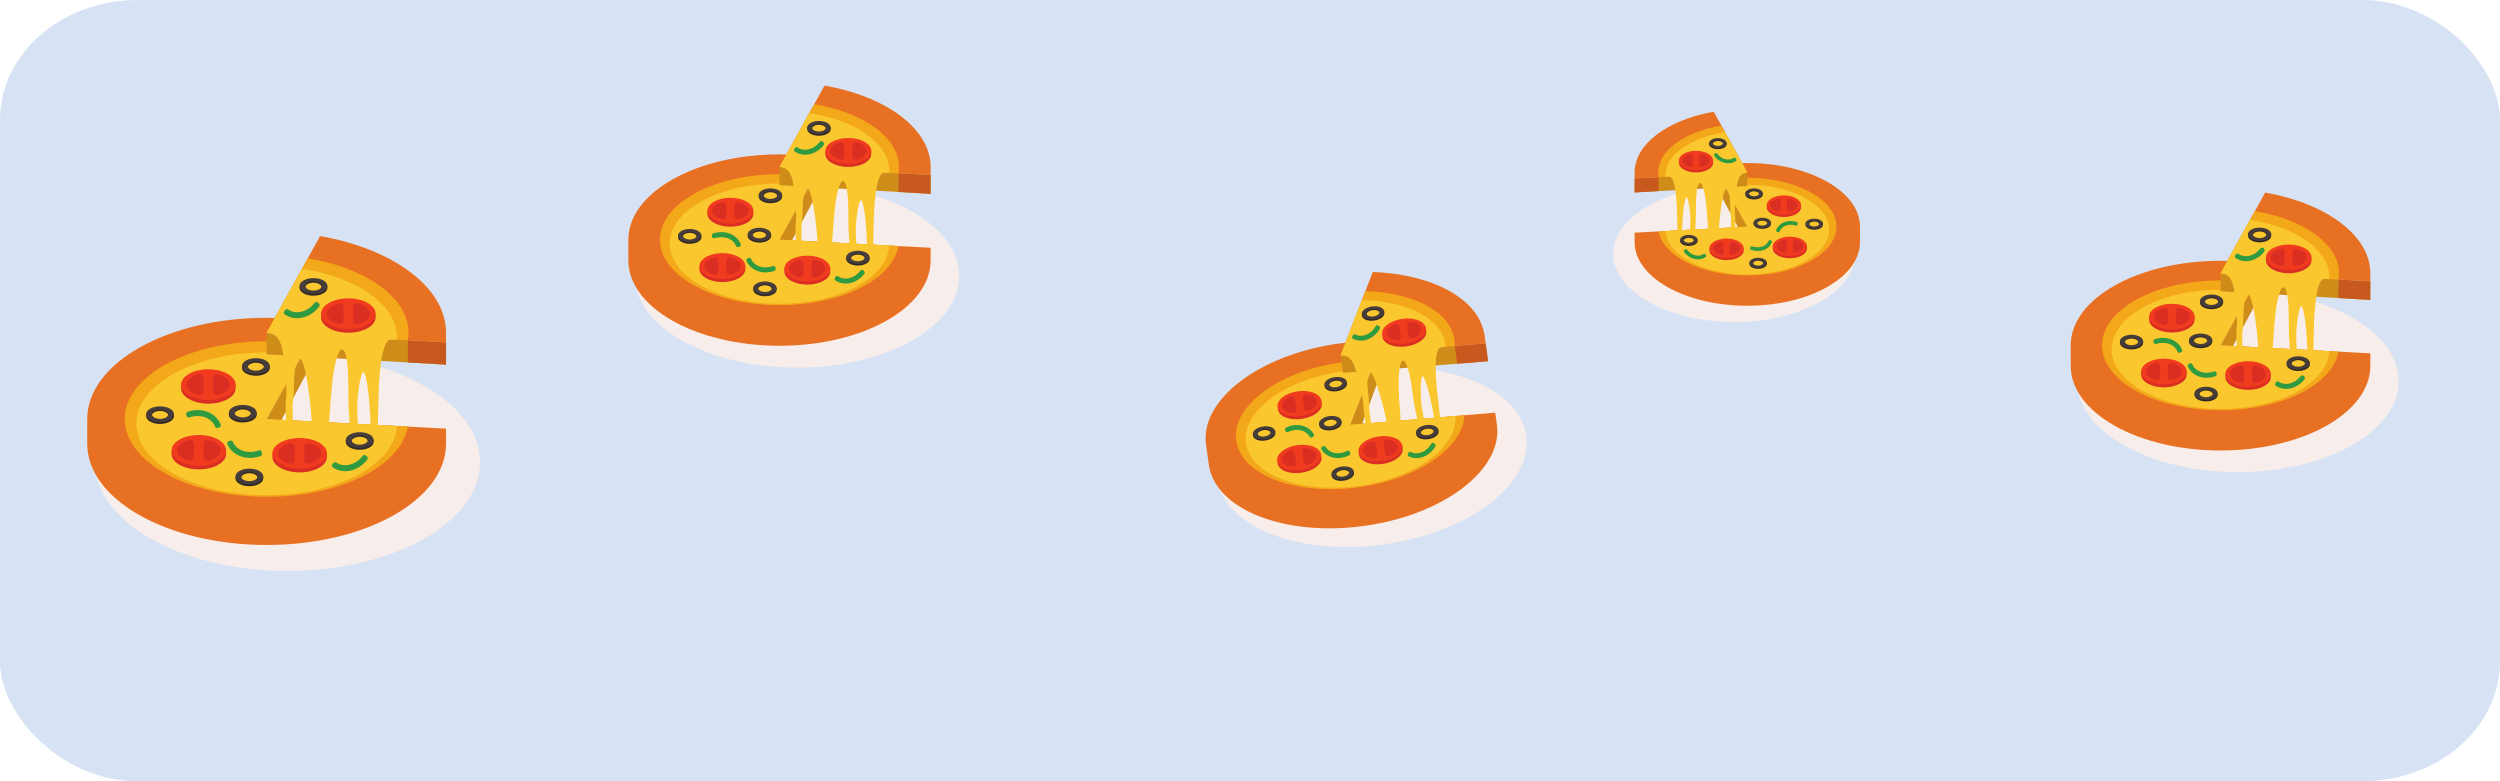 <?xml version="1.0" encoding="UTF-8" standalone="no"?>
<!-- Created with Inkscape (http://www.inkscape.org/) -->

<svg
   version="1.1"
   id="svg2"
   width="1600"
   height="500"
   viewBox="0 0 1600 500"
   sodipodi:docname="1.svg"
   inkscape:version="1.1.1 (3bf5ae0d25, 2021-09-20)"
   xmlns:inkscape="http://www.inkscape.org/namespaces/inkscape"
   xmlns:sodipodi="http://sodipodi.sourceforge.net/DTD/sodipodi-0.dtd"
   xmlns="http://www.w3.org/2000/svg"
   xmlns:svg="http://www.w3.org/2000/svg">
  <defs
     id="defs6" />
  <sodipodi:namedview
     id="namedview4"
     pagecolor="#505050"
     bordercolor="#eeeeee"
     borderopacity="1"
     inkscape:pageshadow="0"
     inkscape:pageopacity="0"
     inkscape:pagecheckerboard="0"
     showgrid="false"
     fit-margin-top="0"
     fit-margin-left="0"
     fit-margin-right="0"
     fit-margin-bottom="0"
     inkscape:zoom="0.4028125"
     inkscape:cx="798.13809"
     inkscape:cy="167.57176"
     inkscape:window-width="1883"
     inkscape:window-height="1052"
     inkscape:window-x="0"
     inkscape:window-y="0"
     inkscape:window-maximized="1"
     inkscape:current-layer="g8" />
  <g
     inkscape:groupmode="layer"
     inkscape:label="Image"
     id="g8"
     transform="translate(117.328,14.916)">
    <rect
       style="fill:#d7e3f4;fill-opacity:1;stroke:none;stroke-width:12.826"
       id="rect929"
       width="1600"
       height="500"
       x="-117.328"
       y="-14.916"
       rx="88.108"
       ry="76.736" />
    <g
       id="g909"
       transform="matrix(-0.255,0,0,-0.255,1078.594,217.549)">
      <path
         d="m 337.325,103.407 c 167.234,0 303.63,76.968 303.63,171.335 0,94.368 -136.396,171.333 -303.63,171.333 -167.232,0 -303.629,-76.965 -303.629,-171.333 0,-94.367 136.397,-171.335 303.629,-171.335"
         style="fill:#f7edea;fill-opacity:1;fill-rule:evenodd;stroke:none"
         id="path68" />
      <path
         d="M 388.796,495.212 V 454.81 l -72.693,-135.304 -11.599,23.331 z"
         style="fill:#ce8d19;fill-opacity:1;fill-rule:evenodd;stroke:none"
         id="path70" />
      <path
         d="m 587.315,303.895 c 0,-88.137 -126.617,-159.587 -282.811,-159.587 -156.19,0 -282.807,71.45 -282.807,159.587 v 38.942 c 0,88.137 126.617,159.585 282.807,159.585 29.358,0 57.67,-2.524 84.292,-7.21 L 304.504,342.837 587.315,327.644 Z"
         style="fill:#e87022;fill-opacity:1;fill-rule:evenodd;stroke:none"
         id="path72" />
      <path
         d="m 304.504,465.389 c 22.571,0 44.353,-1.839 64.893,-5.246 L 304.504,342.837 527.096,330.877 C 516.125,268.809 420.663,220.285 304.504,220.285 c -123.518,0 -223.65,54.868 -223.65,122.552 0,67.684 100.132,122.552 223.65,122.552"
         style="fill:#f3a819;fill-opacity:1;fill-rule:evenodd;stroke:none"
         id="path74" />
      <path
         d="m 304.504,447.915 c 19.344,0 38.059,-1.467 55.803,-4.206 l -55.803,-100.872 205.319,-11.03 c -3.414,-60.529 -94.025,-109.025 -205.319,-109.025 -113.454,0 -205.427,50.399 -205.427,112.565 0,62.17 91.973,112.568 205.427,112.568"
         style="fill:#fbc72f;fill-opacity:1;fill-rule:evenodd;stroke:none"
         id="path76" />
      <path
         d="m 212.618,415.5 c 20.205,0 37.148,-7.872 41.719,-18.474 h 1.219 v -5.742 c 0,-13.373 -19.225,-24.216 -42.938,-24.216 -23.715,0 -42.938,10.843 -42.938,24.216 v 5.742 h 1.217 c 4.573,10.602 21.516,18.474 41.721,18.474"
         style="fill:#da2e23;fill-opacity:1;fill-rule:evenodd;stroke:none"
         id="path78" />
      <path
         d="m 212.618,421.241 c 23.713,0 42.938,-10.842 42.938,-24.215 0,-13.373 -19.225,-24.213 -42.938,-24.213 -23.715,0 -42.938,10.84 -42.938,24.213 0,13.373 19.223,24.215 42.938,24.215"
         style="fill:#f03b1f;fill-opacity:1;fill-rule:evenodd;stroke:none"
         id="path80" />
      <path
         d="m 226.168,413.253 c -7.328,0 -5.887,-7.264 -5.887,-16.227 0,-8.961 -1.441,-16.227 5.887,-16.227 7.329,0 20.65,7.266 20.65,16.227 0,8.963 -13.321,16.227 -20.65,16.227 m -27.102,0 c 7.329,0 5.889,-7.264 5.889,-16.227 0,-8.961 1.44,-16.227 -5.889,-16.227 -7.327,0 -20.649,7.266 -20.649,16.227 0,8.963 13.322,16.227 20.649,16.227"
         style="fill:#da2e23;fill-opacity:1;fill-rule:evenodd;stroke:none"
         id="path82" />
      <path
         d="m 197.641,311.898 c 20.205,0 37.148,-7.871 41.72,-18.473 h 1.218 v -5.741 c 0,-13.373 -19.224,-24.215 -42.938,-24.215 -23.714,0 -42.938,10.842 -42.938,24.215 v 5.741 h 1.217 c 4.572,10.602 21.515,18.473 41.721,18.473"
         style="fill:#da2e23;fill-opacity:1;fill-rule:evenodd;stroke:none"
         id="path84" />
      <path
         d="m 197.641,317.64 c 23.714,0 42.938,-10.842 42.938,-24.215 0,-13.372 -19.224,-24.216 -42.938,-24.216 -23.714,0 -42.938,10.844 -42.938,24.216 0,13.373 19.224,24.215 42.938,24.215"
         style="fill:#f03b1f;fill-opacity:1;fill-rule:evenodd;stroke:none"
         id="path86" />
      <path
         d="m 211.192,309.652 c -7.328,0 -5.889,-7.264 -5.889,-16.227 0,-8.962 -1.439,-16.228 5.889,-16.228 7.328,0 20.65,7.266 20.65,16.228 0,8.963 -13.322,16.227 -20.65,16.227 m -27.102,0 c 7.328,0 5.889,-7.264 5.889,-16.227 0,-8.962 1.439,-16.228 -5.889,-16.228 -7.328,0 -20.65,7.266 -20.65,16.228 0,8.963 13.322,16.227 20.65,16.227"
         style="fill:#da2e23;fill-opacity:1;fill-rule:evenodd;stroke:none"
         id="path88" />
      <path
         d="m 356.585,307.154 c 20.204,0 37.147,-7.872 41.72,-18.472 h 1.217 v -5.742 c 0,-13.374 -19.224,-24.213 -42.937,-24.213 -23.715,0 -42.94,10.839 -42.94,24.213 v 5.742 h 1.219 c 4.571,10.6 21.515,18.472 41.721,18.472"
         style="fill:#da2e23;fill-opacity:1;fill-rule:evenodd;stroke:none"
         id="path90" />
      <path
         d="m 356.585,312.896 c 23.713,0 42.937,-10.84 42.937,-24.214 0,-13.374 -19.224,-24.214 -42.937,-24.214 -23.715,0 -42.94,10.84 -42.94,24.214 0,13.374 19.225,24.214 42.94,24.214"
         style="fill:#f03b1f;fill-opacity:1;fill-rule:evenodd;stroke:none"
         id="path92" />
      <path
         d="m 370.135,304.909 c -7.328,0 -5.888,-7.264 -5.888,-16.227 0,-8.96 -1.44,-16.227 5.888,-16.227 7.328,0 20.65,7.267 20.65,16.227 0,8.963 -13.322,16.227 -20.65,16.227 m -27.102,0 c 7.328,0 5.888,-7.264 5.888,-16.227 0,-8.96 1.44,-16.227 -5.888,-16.227 -7.328,0 -20.65,7.267 -20.65,16.227 0,8.963 13.322,16.227 20.65,16.227"
         style="fill:#da2e23;fill-opacity:1;fill-rule:evenodd;stroke:none"
         id="path94" />
      <path
         d="m 266.944,357.893 c -7.131,0 -12.912,-3.259 -12.912,-7.282 0,-4.02 5.781,-7.28 12.912,-7.28 7.13,0 12.91,3.26 12.91,7.28 0,4.023 -5.78,7.282 -12.91,7.282 m 0,4.28 c 10.338,0 19.007,-4.027 21.346,-9.451 h 0.623 v -2.94 c 0,-6.842 -9.837,-12.388 -21.969,-12.388 -12.133,0 -21.969,5.546 -21.969,12.388 v 2.94 h 0.622 c 2.34,5.424 11.008,9.451 21.347,9.451"
         style="fill:#2f2825;fill-opacity:1;fill-rule:evenodd;stroke:none"
         id="path96" />
      <path
         d="m 266.944,360.002 c -7.131,0 -12.912,-3.259 -12.912,-7.28 0,-4.022 5.781,-7.281 12.912,-7.281 7.13,0 12.91,3.259 12.91,7.281 0,4.021 -5.78,7.28 -12.91,7.28 m 0,5.108 c 12.132,0 21.969,-5.547 21.969,-12.388 0,-6.843 -9.837,-12.391 -21.969,-12.391 -12.133,0 -21.969,5.548 -21.969,12.391 0,6.841 9.836,12.388 21.969,12.388"
         style="fill:#463d3b;fill-opacity:1;fill-rule:evenodd;stroke:none"
         id="path98" />
      <path
         d="m 136.543,355.59 c -7.131,0 -12.913,-3.259 -12.913,-7.282 0,-4.021 5.782,-7.281 12.913,-7.281 7.13,0 12.911,3.26 12.911,7.281 0,4.023 -5.781,7.282 -12.911,7.282 m 0,4.28 c 10.337,0 19.007,-4.028 21.345,-9.453 h 0.623 v -2.938 c 0,-6.843 -9.835,-12.388 -21.968,-12.388 -12.134,0 -21.97,5.545 -21.97,12.388 v 2.938 h 0.624 c 2.338,5.425 11.007,9.453 21.346,9.453"
         style="fill:#2f2825;fill-opacity:1;fill-rule:evenodd;stroke:none"
         id="path100" />
      <path
         d="m 136.543,357.698 c -7.131,0 -12.913,-3.261 -12.913,-7.281 0,-4.021 5.782,-7.282 12.913,-7.282 7.13,0 12.911,3.261 12.911,7.282 0,4.02 -5.781,7.281 -12.911,7.281 m 0,5.108 c 12.133,0 21.968,-5.547 21.968,-12.389 0,-6.842 -9.835,-12.389 -21.968,-12.389 -12.134,0 -21.97,5.547 -21.97,12.389 0,6.842 9.836,12.389 21.97,12.389"
         style="fill:#463d3b;fill-opacity:1;fill-rule:evenodd;stroke:none"
         id="path102" />
      <path
         d="m 277.276,257.406 c -7.13,0 -12.911,-3.259 -12.911,-7.28 0,-4.022 5.781,-7.281 12.911,-7.281 7.131,0 12.912,3.259 12.912,7.281 0,4.021 -5.781,7.28 -12.912,7.28 m 0,4.281 c 10.339,0 19.008,-4.028 21.346,-9.453 h 0.623 v -2.937 c 0,-6.841 -9.835,-12.389 -21.969,-12.389 -12.133,0 -21.969,5.548 -21.969,12.389 v 2.937 h 0.623 c 2.34,5.425 11.008,9.453 21.346,9.453"
         style="fill:#2f2825;fill-opacity:1;fill-rule:evenodd;stroke:none"
         id="path104" />
      <path
         d="m 277.276,259.517 c -7.13,0 -12.911,-3.26 -12.911,-7.283 0,-4.02 5.781,-7.281 12.911,-7.281 7.131,0 12.912,3.261 12.912,7.281 0,4.023 -5.781,7.283 -12.912,7.283 m 0,5.108 c 12.134,0 21.969,-5.546 21.969,-12.391 0,-6.842 -9.835,-12.389 -21.969,-12.389 -12.133,0 -21.969,5.547 -21.969,12.389 0,6.845 9.836,12.391 21.969,12.391"
         style="fill:#463d3b;fill-opacity:1;fill-rule:evenodd;stroke:none"
         id="path106" />
      <path
         d="m 451.229,314.879 c -7.13,0 -12.913,-3.261 -12.913,-7.28 0,-4.02 5.783,-7.282 12.913,-7.282 7.13,0 12.911,3.262 12.911,7.282 0,4.019 -5.781,7.28 -12.911,7.28 m 0,4.279 c 10.338,0 19.006,-4.026 21.344,-9.451 h 0.624 v -2.937 c 0,-6.842 -9.836,-12.391 -21.968,-12.391 -12.134,0 -21.971,5.549 -21.971,12.391 v 2.937 h 0.625 c 2.339,5.425 11.008,9.451 21.346,9.451"
         style="fill:#2f2825;fill-opacity:1;fill-rule:evenodd;stroke:none"
         id="path108" />
      <path
         d="m 451.229,316.988 c -7.13,0 -12.913,-3.259 -12.913,-7.281 0,-4.022 5.783,-7.28 12.913,-7.28 7.13,0 12.911,3.258 12.911,7.28 0,4.022 -5.781,7.281 -12.911,7.281 m 0,5.11 c 12.132,0 21.968,-5.548 21.968,-12.391 0,-6.842 -9.836,-12.39 -21.968,-12.39 -12.134,0 -21.971,5.548 -21.971,12.39 0,6.843 9.837,12.391 21.971,12.391"
         style="fill:#463d3b;fill-opacity:1;fill-rule:evenodd;stroke:none"
         id="path110" />
      <path
         d="m 287.573,431.565 c -7.132,0 -12.911,-3.261 -12.911,-7.282 0,-4.021 5.779,-7.282 12.911,-7.282 7.13,0 12.911,3.261 12.911,7.282 0,4.021 -5.781,7.282 -12.911,7.282 m 0,4.279 c 10.337,0 19.006,-4.027 21.346,-9.452 h 0.623 v -2.938 c 0,-6.843 -9.837,-12.39 -21.969,-12.39 -12.134,0 -21.969,5.547 -21.969,12.39 v 2.938 h 0.622 c 2.34,5.425 11.009,9.452 21.347,9.452"
         style="fill:#2f2825;fill-opacity:1;fill-rule:evenodd;stroke:none"
         id="path112" />
      <path
         d="m 287.573,433.673 c -7.132,0 -12.911,-3.26 -12.911,-7.281 0,-4.021 5.779,-7.282 12.911,-7.282 7.13,0 12.911,3.261 12.911,7.282 0,4.021 -5.781,7.281 -12.911,7.281 m 0,5.108 c 12.132,0 21.969,-5.547 21.969,-12.389 0,-6.843 -9.837,-12.39 -21.969,-12.39 -12.134,0 -21.969,5.547 -21.969,12.39 0,6.842 9.835,12.389 21.969,12.389"
         style="fill:#463d3b;fill-opacity:1;fill-rule:evenodd;stroke:none"
         id="path114" />
      <path
         d="m 587.315,463.691 v -35.094 l -282.811,16.2 v 34.088 z"
         style="fill:#ce8d19;fill-opacity:1;fill-rule:evenodd;stroke:none"
         id="path116" />
      <path
         d="m 587.315,463.691 v -35.094 l -60.219,3.448 v 34.881 z"
         style="fill:#c8591e;fill-opacity:1;fill-rule:evenodd;stroke:none"
         id="path118" />
      <path
         d="m 509.823,467.854 17.273,-8.179 v 7.251 z"
         style="fill:#d58d18;fill-opacity:1;fill-rule:evenodd;stroke:none"
         id="path120" />
      <path
         d="M 388.796,631.261 C 503.82,611.021 587.315,550.456 587.315,478.885 v -15.194 l -282.811,15.194 z"
         style="fill:#e87022;fill-opacity:1;fill-rule:evenodd;stroke:none"
         id="path122" />
      <path
         d="m 369.397,596.19 c 91.871,-15.239 158.761,-61.989 158.761,-117.305 0,-4.035 -0.365,-8.024 -1.062,-11.959 l -222.592,11.959 z"
         style="fill:#f3a819;fill-opacity:1;fill-rule:evenodd;stroke:none"
         id="path124" />
      <path
         d="m 360.307,579.757 c 86.339,-13.321 149.629,-56.791 149.629,-108.361 0,-1.186 -0.045,-2.365 -0.113,-3.542 -10.069,0.567 -13.928,2.084 -18.593,-8.978 -11.664,-28.693 -10.315,-95.668 -11.52,-133.303 l -11.341,0.376 c 0.074,4.718 0.092,8.818 -0.061,11.602 -1.33,23.96 -2.285,51.909 -8.547,74.984 -4.625,16.039 -9.578,-18.176 -9.821,-19.975 -2.575,-19.351 -3.237,-30.446 -2.016,-49.842 0.314,-5.22 0.577,-10.637 0.773,-16.118 l -12.737,0.419 c -0.701,14.573 -2.279,27.615 -2.42,42.469 -0.089,9.655 -0.058,19.313 -0.259,28.966 -0.253,10.974 -0.187,46.177 -8.263,53.316 -7.195,6.358 -13.211,-25.564 -13.773,-28.565 -2.919,-15.674 -4.173,-30.999 -5.598,-46.815 -0.78,-8.535 -1.543,-29.919 -3.651,-48.248 l -25.164,0.831 c -1.782,13.349 -2.404,26.376 -2.688,29.286 -0.73,7.448 -8.422,87.964 -20.151,80.64 -7.287,-9.995 -5.741,-44.5 -7.049,-58.376 -0.944,-10.002 -1.859,-16.639 -1.424,-26.957 0.417,-9.878 0.058,-15.223 -1.009,-23.524 l -10.393,0.342 c 0.456,4.558 0.804,9.16 0.71,14.034 -0.226,11.812 -0.746,19.937 0.378,31.987 0.803,8.612 0.514,13.463 -0.032,21.977 -0.202,3.478 -0.426,6.954 -0.661,10.431 -0.397,5.819 -0.977,11.562 -1.655,17.354 -1.625,13.623 -2.96,39.855 -15.023,48.227 -4.238,2.942 -8.295,3.874 -13.331,4.48 9.934,17.929 19.841,35.875 29.763,53.81 8.679,15.691 17.358,31.383 26.04,47.073"
         style="fill:#fbc72f;fill-opacity:1;fill-rule:evenodd;stroke:none"
         id="path126" />
      <path
         d="m 433.298,527.332 c 20.207,0 37.149,-7.873 41.721,-18.474 h 1.216 v -5.742 c 0,-13.373 -19.223,-24.215 -42.937,-24.215 -23.712,0 -42.938,10.842 -42.938,24.215 v 5.742 h 1.219 c 4.572,10.601 21.515,18.474 41.719,18.474"
         style="fill:#da2e23;fill-opacity:1;fill-rule:evenodd;stroke:none"
         id="path128" />
      <path
         d="m 433.298,533.072 c 23.714,0 42.937,-10.841 42.937,-24.214 0,-13.374 -19.223,-24.215 -42.937,-24.215 -23.712,0 -42.938,10.841 -42.938,24.215 0,13.373 19.226,24.214 42.938,24.214"
         style="fill:#f03b1f;fill-opacity:1;fill-rule:evenodd;stroke:none"
         id="path130" />
      <path
         d="m 446.851,525.085 c -7.329,0 -5.889,-7.266 -5.889,-16.227 0,-8.963 -1.44,-16.228 5.889,-16.228 7.328,0 20.649,7.265 20.649,16.228 0,8.961 -13.321,16.227 -20.649,16.227 m -27.104,0 c 7.327,0 5.89,-7.266 5.89,-16.227 0,-8.963 1.437,-16.228 -5.89,-16.228 -7.328,0 -20.65,7.265 -20.65,16.228 0,8.961 13.322,16.227 20.65,16.227"
         style="fill:#da2e23;fill-opacity:1;fill-rule:evenodd;stroke:none"
         id="path132" />
      <path
         d="m 378.333,557.772 c -7.129,0 -12.91,-3.26 -12.91,-7.281 0,-4.021 5.781,-7.281 12.91,-7.281 7.132,0 12.913,3.26 12.913,7.281 0,4.021 -5.781,7.281 -12.913,7.281 m 0,4.279 c 10.34,0 19.007,-4.027 21.346,-9.451 h 0.625 v -2.937 c 0,-6.844 -9.837,-12.39 -21.971,-12.39 -12.132,0 -21.969,5.546 -21.969,12.39 v 2.937 h 0.623 c 2.338,5.424 11.008,9.451 21.346,9.451"
         style="fill:#2f2825;fill-opacity:1;fill-rule:evenodd;stroke:none"
         id="path134" />
      <path
         d="m 378.333,559.881 c -7.129,0 -12.91,-3.26 -12.91,-7.281 0,-4.022 5.781,-7.281 12.91,-7.281 7.132,0 12.913,3.259 12.913,7.281 0,4.021 -5.781,7.281 -12.913,7.281 m 0,5.108 c 12.134,0 21.971,-5.547 21.971,-12.389 0,-6.843 -9.837,-12.391 -21.971,-12.391 -12.132,0 -21.969,5.548 -21.969,12.391 0,6.842 9.837,12.389 21.969,12.389"
         style="fill:#463d3b;fill-opacity:1;fill-rule:evenodd;stroke:none"
         id="path136" />
      <path
         d="m 180.123,354.439 c 11.503,3.717 22.375,3.113 31.251,-0.293 10.087,-3.872 17.648,-11.367 20.811,-20.342 1.627,-3.823 -7.482,-7.24 -8.882,-3.134 -2.253,6.393 -7.806,11.795 -15.283,14.666 -7.033,2.699 -15.724,3.151 -25.023,0.146 -4.577,-2.131 -7.532,7.282 -2.874,8.957"
         style="fill:#2f9a3f;fill-opacity:1;fill-rule:evenodd;stroke:none"
         id="path138" />
      <path
         d="m 295.126,284.516 c -11.397,-4.034 -22.281,-3.729 -31.247,-0.571 -10.191,3.592 -17.958,10.875 -21.366,19.76 -1.732,3.775 7.279,7.443 8.793,3.375 2.427,-6.328 8.128,-11.573 15.682,-14.234 7.104,-2.505 15.805,-2.717 25.016,0.545 4.517,2.255 7.732,-7.072 3.122,-8.875"
         style="fill:#2f9a3f;fill-opacity:1;fill-rule:evenodd;stroke:none"
         id="path140" />
      <path
         d="m 463.27,278.937 c -7.439,-9.53 -16.777,-15.125 -26.036,-17.284 -10.524,-2.453 -20.988,-0.49 -28.64,5.167 -3.49,2.253 2.135,10.19 5.596,7.576 5.451,-4.029 13.079,-5.388 20.879,-3.569 7.337,1.709 14.786,6.21 20.797,13.91 2.595,4.332 10.321,-1.801 7.404,-5.8"
         style="fill:#2f9a3f;fill-opacity:1;fill-rule:evenodd;stroke:none"
         id="path142" />
      <path
         d="m 387.381,520.086 c -7.439,-9.529 -16.778,-15.126 -26.037,-17.284 -10.523,-2.453 -20.987,-0.489 -28.642,5.169 -3.487,2.252 2.137,10.188 5.6,7.575 5.449,-4.029 13.077,-5.389 20.878,-3.57 7.335,1.71 14.785,6.21 20.799,13.912 2.592,4.333 10.319,-1.802 7.402,-5.802"
         style="fill:#2f9a3f;fill-opacity:1;fill-rule:evenodd;stroke:none"
         id="path144" />
    </g>
    <g
       id="g909-1"
       transform="matrix(0.339,0,0,-0.339,1200.576,322.315)">
      <path
         d="m 337.325,103.407 c 167.234,0 303.63,76.968 303.63,171.335 0,94.368 -136.396,171.333 -303.63,171.333 -167.232,0 -303.629,-76.965 -303.629,-171.333 0,-94.367 136.397,-171.335 303.629,-171.335"
         style="fill:#f7edea;fill-opacity:1;fill-rule:evenodd;stroke:none"
         id="path68-9" />
      <path
         d="M 388.796,495.212 V 454.81 l -72.693,-135.304 -11.599,23.331 z"
         style="fill:#ce8d19;fill-opacity:1;fill-rule:evenodd;stroke:none"
         id="path70-62" />
      <path
         d="m 587.315,303.895 c 0,-88.137 -126.617,-159.587 -282.811,-159.587 -156.19,0 -282.807,71.45 -282.807,159.587 v 38.942 c 0,88.137 126.617,159.585 282.807,159.585 29.358,0 57.67,-2.524 84.292,-7.21 L 304.504,342.837 587.315,327.644 Z"
         style="fill:#e87022;fill-opacity:1;fill-rule:evenodd;stroke:none"
         id="path72-5" />
      <path
         d="m 304.504,465.389 c 22.571,0 44.353,-1.839 64.893,-5.246 L 304.504,342.837 527.096,330.877 C 516.125,268.809 420.663,220.285 304.504,220.285 c -123.518,0 -223.65,54.868 -223.65,122.552 0,67.684 100.132,122.552 223.65,122.552"
         style="fill:#f3a819;fill-opacity:1;fill-rule:evenodd;stroke:none"
         id="path74-4" />
      <path
         d="m 304.504,447.915 c 19.344,0 38.059,-1.467 55.803,-4.206 l -55.803,-100.872 205.319,-11.03 c -3.414,-60.529 -94.025,-109.025 -205.319,-109.025 -113.454,0 -205.427,50.399 -205.427,112.565 0,62.17 91.973,112.568 205.427,112.568"
         style="fill:#fbc72f;fill-opacity:1;fill-rule:evenodd;stroke:none"
         id="path76-4" />
      <path
         d="m 212.618,415.5 c 20.205,0 37.148,-7.872 41.719,-18.474 h 1.219 v -5.742 c 0,-13.373 -19.225,-24.216 -42.938,-24.216 -23.715,0 -42.938,10.843 -42.938,24.216 v 5.742 h 1.217 c 4.573,10.602 21.516,18.474 41.721,18.474"
         style="fill:#da2e23;fill-opacity:1;fill-rule:evenodd;stroke:none"
         id="path78-9" />
      <path
         d="m 212.618,421.241 c 23.713,0 42.938,-10.842 42.938,-24.215 0,-13.373 -19.225,-24.213 -42.938,-24.213 -23.715,0 -42.938,10.84 -42.938,24.213 0,13.373 19.223,24.215 42.938,24.215"
         style="fill:#f03b1f;fill-opacity:1;fill-rule:evenodd;stroke:none"
         id="path80-9" />
      <path
         d="m 226.168,413.253 c -7.328,0 -5.887,-7.264 -5.887,-16.227 0,-8.961 -1.441,-16.227 5.887,-16.227 7.329,0 20.65,7.266 20.65,16.227 0,8.963 -13.321,16.227 -20.65,16.227 m -27.102,0 c 7.329,0 5.889,-7.264 5.889,-16.227 0,-8.961 1.44,-16.227 -5.889,-16.227 -7.327,0 -20.649,7.266 -20.649,16.227 0,8.963 13.322,16.227 20.649,16.227"
         style="fill:#da2e23;fill-opacity:1;fill-rule:evenodd;stroke:none"
         id="path82-3" />
      <path
         d="m 197.641,311.898 c 20.205,0 37.148,-7.871 41.72,-18.473 h 1.218 v -5.741 c 0,-13.373 -19.224,-24.215 -42.938,-24.215 -23.714,0 -42.938,10.842 -42.938,24.215 v 5.741 h 1.217 c 4.572,10.602 21.515,18.473 41.721,18.473"
         style="fill:#da2e23;fill-opacity:1;fill-rule:evenodd;stroke:none"
         id="path84-6" />
      <path
         d="m 197.641,317.64 c 23.714,0 42.938,-10.842 42.938,-24.215 0,-13.372 -19.224,-24.216 -42.938,-24.216 -23.714,0 -42.938,10.844 -42.938,24.216 0,13.373 19.224,24.215 42.938,24.215"
         style="fill:#f03b1f;fill-opacity:1;fill-rule:evenodd;stroke:none"
         id="path86-0" />
      <path
         d="m 211.192,309.652 c -7.328,0 -5.889,-7.264 -5.889,-16.227 0,-8.962 -1.439,-16.228 5.889,-16.228 7.328,0 20.65,7.266 20.65,16.228 0,8.963 -13.322,16.227 -20.65,16.227 m -27.102,0 c 7.328,0 5.889,-7.264 5.889,-16.227 0,-8.962 1.439,-16.228 -5.889,-16.228 -7.328,0 -20.65,7.266 -20.65,16.228 0,8.963 13.322,16.227 20.65,16.227"
         style="fill:#da2e23;fill-opacity:1;fill-rule:evenodd;stroke:none"
         id="path88-5" />
      <path
         d="m 356.585,307.154 c 20.204,0 37.147,-7.872 41.72,-18.472 h 1.217 v -5.742 c 0,-13.374 -19.224,-24.213 -42.937,-24.213 -23.715,0 -42.94,10.839 -42.94,24.213 v 5.742 h 1.219 c 4.571,10.6 21.515,18.472 41.721,18.472"
         style="fill:#da2e23;fill-opacity:1;fill-rule:evenodd;stroke:none"
         id="path90-0" />
      <path
         d="m 356.585,312.896 c 23.713,0 42.937,-10.84 42.937,-24.214 0,-13.374 -19.224,-24.214 -42.937,-24.214 -23.715,0 -42.94,10.84 -42.94,24.214 0,13.374 19.225,24.214 42.94,24.214"
         style="fill:#f03b1f;fill-opacity:1;fill-rule:evenodd;stroke:none"
         id="path92-2" />
      <path
         d="m 370.135,304.909 c -7.328,0 -5.888,-7.264 -5.888,-16.227 0,-8.96 -1.44,-16.227 5.888,-16.227 7.328,0 20.65,7.267 20.65,16.227 0,8.963 -13.322,16.227 -20.65,16.227 m -27.102,0 c 7.328,0 5.888,-7.264 5.888,-16.227 0,-8.96 1.44,-16.227 -5.888,-16.227 -7.328,0 -20.65,7.267 -20.65,16.227 0,8.963 13.322,16.227 20.65,16.227"
         style="fill:#da2e23;fill-opacity:1;fill-rule:evenodd;stroke:none"
         id="path94-94" />
      <path
         d="m 266.944,357.893 c -7.131,0 -12.912,-3.259 -12.912,-7.282 0,-4.02 5.781,-7.28 12.912,-7.28 7.13,0 12.91,3.26 12.91,7.28 0,4.023 -5.78,7.282 -12.91,7.282 m 0,4.28 c 10.338,0 19.007,-4.027 21.346,-9.451 h 0.623 v -2.94 c 0,-6.842 -9.837,-12.388 -21.969,-12.388 -12.133,0 -21.969,5.546 -21.969,12.388 v 2.94 h 0.622 c 2.34,5.424 11.008,9.451 21.347,9.451"
         style="fill:#2f2825;fill-opacity:1;fill-rule:evenodd;stroke:none"
         id="path96-3" />
      <path
         d="m 266.944,360.002 c -7.131,0 -12.912,-3.259 -12.912,-7.28 0,-4.022 5.781,-7.281 12.912,-7.281 7.13,0 12.91,3.259 12.91,7.281 0,4.021 -5.78,7.28 -12.91,7.28 m 0,5.108 c 12.132,0 21.969,-5.547 21.969,-12.388 0,-6.843 -9.837,-12.391 -21.969,-12.391 -12.133,0 -21.969,5.548 -21.969,12.391 0,6.841 9.836,12.388 21.969,12.388"
         style="fill:#463d3b;fill-opacity:1;fill-rule:evenodd;stroke:none"
         id="path98-5" />
      <path
         d="m 136.543,355.59 c -7.131,0 -12.913,-3.259 -12.913,-7.282 0,-4.021 5.782,-7.281 12.913,-7.281 7.13,0 12.911,3.26 12.911,7.281 0,4.023 -5.781,7.282 -12.911,7.282 m 0,4.28 c 10.337,0 19.007,-4.028 21.345,-9.453 h 0.623 v -2.938 c 0,-6.843 -9.835,-12.388 -21.968,-12.388 -12.134,0 -21.97,5.545 -21.97,12.388 v 2.938 h 0.624 c 2.338,5.425 11.007,9.453 21.346,9.453"
         style="fill:#2f2825;fill-opacity:1;fill-rule:evenodd;stroke:none"
         id="path100-17" />
      <path
         d="m 136.543,357.698 c -7.131,0 -12.913,-3.261 -12.913,-7.281 0,-4.021 5.782,-7.282 12.913,-7.282 7.13,0 12.911,3.261 12.911,7.282 0,4.02 -5.781,7.281 -12.911,7.281 m 0,5.108 c 12.133,0 21.968,-5.547 21.968,-12.389 0,-6.842 -9.835,-12.389 -21.968,-12.389 -12.134,0 -21.97,5.547 -21.97,12.389 0,6.842 9.836,12.389 21.97,12.389"
         style="fill:#463d3b;fill-opacity:1;fill-rule:evenodd;stroke:none"
         id="path102-4" />
      <path
         d="m 277.276,257.406 c -7.13,0 -12.911,-3.259 -12.911,-7.28 0,-4.022 5.781,-7.281 12.911,-7.281 7.131,0 12.912,3.259 12.912,7.281 0,4.021 -5.781,7.28 -12.912,7.28 m 0,4.281 c 10.339,0 19.008,-4.028 21.346,-9.453 h 0.623 v -2.937 c 0,-6.841 -9.835,-12.389 -21.969,-12.389 -12.133,0 -21.969,5.548 -21.969,12.389 v 2.937 h 0.623 c 2.34,5.425 11.008,9.453 21.346,9.453"
         style="fill:#2f2825;fill-opacity:1;fill-rule:evenodd;stroke:none"
         id="path104-3" />
      <path
         d="m 277.276,259.517 c -7.13,0 -12.911,-3.26 -12.911,-7.283 0,-4.02 5.781,-7.281 12.911,-7.281 7.131,0 12.912,3.261 12.912,7.281 0,4.023 -5.781,7.283 -12.912,7.283 m 0,5.108 c 12.134,0 21.969,-5.546 21.969,-12.391 0,-6.842 -9.835,-12.389 -21.969,-12.389 -12.133,0 -21.969,5.547 -21.969,12.389 0,6.845 9.836,12.391 21.969,12.391"
         style="fill:#463d3b;fill-opacity:1;fill-rule:evenodd;stroke:none"
         id="path106-14" />
      <path
         d="m 451.229,314.879 c -7.13,0 -12.913,-3.261 -12.913,-7.28 0,-4.02 5.783,-7.282 12.913,-7.282 7.13,0 12.911,3.262 12.911,7.282 0,4.019 -5.781,7.28 -12.911,7.28 m 0,4.279 c 10.338,0 19.006,-4.026 21.344,-9.451 h 0.624 v -2.937 c 0,-6.842 -9.836,-12.391 -21.968,-12.391 -12.134,0 -21.971,5.549 -21.971,12.391 v 2.937 h 0.625 c 2.339,5.425 11.008,9.451 21.346,9.451"
         style="fill:#2f2825;fill-opacity:1;fill-rule:evenodd;stroke:none"
         id="path108-6" />
      <path
         d="m 451.229,316.988 c -7.13,0 -12.913,-3.259 -12.913,-7.281 0,-4.022 5.783,-7.28 12.913,-7.28 7.13,0 12.911,3.258 12.911,7.28 0,4.022 -5.781,7.281 -12.911,7.281 m 0,5.11 c 12.132,0 21.968,-5.548 21.968,-12.391 0,-6.842 -9.836,-12.39 -21.968,-12.39 -12.134,0 -21.971,5.548 -21.971,12.39 0,6.843 9.837,12.391 21.971,12.391"
         style="fill:#463d3b;fill-opacity:1;fill-rule:evenodd;stroke:none"
         id="path110-94" />
      <path
         d="m 287.573,431.565 c -7.132,0 -12.911,-3.261 -12.911,-7.282 0,-4.021 5.779,-7.282 12.911,-7.282 7.13,0 12.911,3.261 12.911,7.282 0,4.021 -5.781,7.282 -12.911,7.282 m 0,4.279 c 10.337,0 19.006,-4.027 21.346,-9.452 h 0.623 v -2.938 c 0,-6.843 -9.837,-12.39 -21.969,-12.39 -12.134,0 -21.969,5.547 -21.969,12.39 v 2.938 h 0.622 c 2.34,5.425 11.009,9.452 21.347,9.452"
         style="fill:#2f2825;fill-opacity:1;fill-rule:evenodd;stroke:none"
         id="path112-2" />
      <path
         d="m 287.573,433.673 c -7.132,0 -12.911,-3.26 -12.911,-7.281 0,-4.021 5.779,-7.282 12.911,-7.282 7.13,0 12.911,3.261 12.911,7.282 0,4.021 -5.781,7.281 -12.911,7.281 m 0,5.108 c 12.132,0 21.969,-5.547 21.969,-12.389 0,-6.843 -9.837,-12.39 -21.969,-12.39 -12.134,0 -21.969,5.547 -21.969,12.39 0,6.842 9.835,12.389 21.969,12.389"
         style="fill:#463d3b;fill-opacity:1;fill-rule:evenodd;stroke:none"
         id="path114-2" />
      <path
         d="m 587.315,463.691 v -35.094 l -282.811,16.2 v 34.088 z"
         style="fill:#ce8d19;fill-opacity:1;fill-rule:evenodd;stroke:none"
         id="path116-6" />
      <path
         d="m 587.315,463.691 v -35.094 l -60.219,3.448 v 34.881 z"
         style="fill:#c8591e;fill-opacity:1;fill-rule:evenodd;stroke:none"
         id="path118-41" />
      <path
         d="m 509.823,467.854 17.273,-8.179 v 7.251 z"
         style="fill:#d58d18;fill-opacity:1;fill-rule:evenodd;stroke:none"
         id="path120-28" />
      <path
         d="M 388.796,631.261 C 503.82,611.021 587.315,550.456 587.315,478.885 v -15.194 l -282.811,15.194 z"
         style="fill:#e87022;fill-opacity:1;fill-rule:evenodd;stroke:none"
         id="path122-8" />
      <path
         d="m 369.397,596.19 c 91.871,-15.239 158.761,-61.989 158.761,-117.305 0,-4.035 -0.365,-8.024 -1.062,-11.959 l -222.592,11.959 z"
         style="fill:#f3a819;fill-opacity:1;fill-rule:evenodd;stroke:none"
         id="path124-9" />
      <path
         d="m 360.307,579.757 c 86.339,-13.321 149.629,-56.791 149.629,-108.361 0,-1.186 -0.045,-2.365 -0.113,-3.542 -10.069,0.567 -13.928,2.084 -18.593,-8.978 -11.664,-28.693 -10.315,-95.668 -11.52,-133.303 l -11.341,0.376 c 0.074,4.718 0.092,8.818 -0.061,11.602 -1.33,23.96 -2.285,51.909 -8.547,74.984 -4.625,16.039 -9.578,-18.176 -9.821,-19.975 -2.575,-19.351 -3.237,-30.446 -2.016,-49.842 0.314,-5.22 0.577,-10.637 0.773,-16.118 l -12.737,0.419 c -0.701,14.573 -2.279,27.615 -2.42,42.469 -0.089,9.655 -0.058,19.313 -0.259,28.966 -0.253,10.974 -0.187,46.177 -8.263,53.316 -7.195,6.358 -13.211,-25.564 -13.773,-28.565 -2.919,-15.674 -4.173,-30.999 -5.598,-46.815 -0.78,-8.535 -1.543,-29.919 -3.651,-48.248 l -25.164,0.831 c -1.782,13.349 -2.404,26.376 -2.688,29.286 -0.73,7.448 -8.422,87.964 -20.151,80.64 -7.287,-9.995 -5.741,-44.5 -7.049,-58.376 -0.944,-10.002 -1.859,-16.639 -1.424,-26.957 0.417,-9.878 0.058,-15.223 -1.009,-23.524 l -10.393,0.342 c 0.456,4.558 0.804,9.16 0.71,14.034 -0.226,11.812 -0.746,19.937 0.378,31.987 0.803,8.612 0.514,13.463 -0.032,21.977 -0.202,3.478 -0.426,6.954 -0.661,10.431 -0.397,5.819 -0.977,11.562 -1.655,17.354 -1.625,13.623 -2.96,39.855 -15.023,48.227 -4.238,2.942 -8.295,3.874 -13.331,4.48 9.934,17.929 19.841,35.875 29.763,53.81 8.679,15.691 17.358,31.383 26.04,47.073"
         style="fill:#fbc72f;fill-opacity:1;fill-rule:evenodd;stroke:none"
         id="path126-2" />
      <path
         d="m 433.298,527.332 c 20.207,0 37.149,-7.873 41.721,-18.474 h 1.216 v -5.742 c 0,-13.373 -19.223,-24.215 -42.937,-24.215 -23.712,0 -42.938,10.842 -42.938,24.215 v 5.742 h 1.219 c 4.572,10.601 21.515,18.474 41.719,18.474"
         style="fill:#da2e23;fill-opacity:1;fill-rule:evenodd;stroke:none"
         id="path128-88" />
      <path
         d="m 433.298,533.072 c 23.714,0 42.937,-10.841 42.937,-24.214 0,-13.374 -19.223,-24.215 -42.937,-24.215 -23.712,0 -42.938,10.841 -42.938,24.215 0,13.373 19.226,24.214 42.938,24.214"
         style="fill:#f03b1f;fill-opacity:1;fill-rule:evenodd;stroke:none"
         id="path130-8" />
      <path
         d="m 446.851,525.085 c -7.329,0 -5.889,-7.266 -5.889,-16.227 0,-8.963 -1.44,-16.228 5.889,-16.228 7.328,0 20.649,7.265 20.649,16.228 0,8.961 -13.321,16.227 -20.649,16.227 m -27.104,0 c 7.327,0 5.89,-7.266 5.89,-16.227 0,-8.963 1.437,-16.228 -5.89,-16.228 -7.328,0 -20.65,7.265 -20.65,16.228 0,8.961 13.322,16.227 20.65,16.227"
         style="fill:#da2e23;fill-opacity:1;fill-rule:evenodd;stroke:none"
         id="path132-6" />
      <path
         d="m 378.333,557.772 c -7.129,0 -12.91,-3.26 -12.91,-7.281 0,-4.021 5.781,-7.281 12.91,-7.281 7.132,0 12.913,3.26 12.913,7.281 0,4.021 -5.781,7.281 -12.913,7.281 m 0,4.279 c 10.34,0 19.007,-4.027 21.346,-9.451 h 0.625 v -2.937 c 0,-6.844 -9.837,-12.39 -21.971,-12.39 -12.132,0 -21.969,5.546 -21.969,12.39 v 2.937 h 0.623 c 2.338,5.424 11.008,9.451 21.346,9.451"
         style="fill:#2f2825;fill-opacity:1;fill-rule:evenodd;stroke:none"
         id="path134-83" />
      <path
         d="m 378.333,559.881 c -7.129,0 -12.91,-3.26 -12.91,-7.281 0,-4.022 5.781,-7.281 12.91,-7.281 7.132,0 12.913,3.259 12.913,7.281 0,4.021 -5.781,7.281 -12.913,7.281 m 0,5.108 c 12.134,0 21.971,-5.547 21.971,-12.389 0,-6.843 -9.837,-12.391 -21.971,-12.391 -12.132,0 -21.969,5.548 -21.969,12.391 0,6.842 9.837,12.389 21.969,12.389"
         style="fill:#463d3b;fill-opacity:1;fill-rule:evenodd;stroke:none"
         id="path136-83" />
      <path
         d="m 180.123,354.439 c 11.503,3.717 22.375,3.113 31.251,-0.293 10.087,-3.872 17.648,-11.367 20.811,-20.342 1.627,-3.823 -7.482,-7.24 -8.882,-3.134 -2.253,6.393 -7.806,11.795 -15.283,14.666 -7.033,2.699 -15.724,3.151 -25.023,0.146 -4.577,-2.131 -7.532,7.282 -2.874,8.957"
         style="fill:#2f9a3f;fill-opacity:1;fill-rule:evenodd;stroke:none"
         id="path138-3" />
      <path
         d="m 295.126,284.516 c -11.397,-4.034 -22.281,-3.729 -31.247,-0.571 -10.191,3.592 -17.958,10.875 -21.366,19.76 -1.732,3.775 7.279,7.443 8.793,3.375 2.427,-6.328 8.128,-11.573 15.682,-14.234 7.104,-2.505 15.805,-2.717 25.016,0.545 4.517,2.255 7.732,-7.072 3.122,-8.875"
         style="fill:#2f9a3f;fill-opacity:1;fill-rule:evenodd;stroke:none"
         id="path140-3" />
      <path
         d="m 463.27,278.937 c -7.439,-9.53 -16.777,-15.125 -26.036,-17.284 -10.524,-2.453 -20.988,-0.49 -28.64,5.167 -3.49,2.253 2.135,10.19 5.596,7.576 5.451,-4.029 13.079,-5.388 20.879,-3.569 7.337,1.709 14.786,6.21 20.797,13.91 2.595,4.332 10.321,-1.801 7.404,-5.8"
         style="fill:#2f9a3f;fill-opacity:1;fill-rule:evenodd;stroke:none"
         id="path142-8" />
      <path
         d="m 387.381,520.086 c -7.439,-9.529 -16.778,-15.126 -26.037,-17.284 -10.523,-2.453 -20.987,-0.489 -28.642,5.169 -3.487,2.252 2.137,10.188 5.6,7.575 5.449,-4.029 13.077,-5.389 20.878,-3.57 7.335,1.71 14.785,6.21 20.799,13.912 2.592,4.333 10.319,-1.802 7.402,-5.802"
         style="fill:#2f9a3f;fill-opacity:1;fill-rule:evenodd;stroke:none"
         id="path144-04" />
    </g>
    <g
       id="g909-2"
       transform="matrix(0.406,0,0,-0.406,-70.316,392.457)">
      <path
         d="m 337.325,103.407 c 167.234,0 303.63,76.968 303.63,171.335 0,94.368 -136.396,171.333 -303.63,171.333 -167.232,0 -303.629,-76.965 -303.629,-171.333 0,-94.367 136.397,-171.335 303.629,-171.335"
         style="fill:#f7edea;fill-opacity:1;fill-rule:evenodd;stroke:none"
         id="path68-2" />
      <path
         d="M 388.796,495.212 V 454.81 l -72.693,-135.304 -11.599,23.331 z"
         style="fill:#ce8d19;fill-opacity:1;fill-rule:evenodd;stroke:none"
         id="path70-4" />
      <path
         d="m 587.315,303.895 c 0,-88.137 -126.617,-159.587 -282.811,-159.587 -156.19,0 -282.807,71.45 -282.807,159.587 v 38.942 c 0,88.137 126.617,159.585 282.807,159.585 29.358,0 57.67,-2.524 84.292,-7.21 L 304.504,342.837 587.315,327.644 Z"
         style="fill:#e87022;fill-opacity:1;fill-rule:evenodd;stroke:none"
         id="path72-7" />
      <path
         d="m 304.504,465.389 c 22.571,0 44.353,-1.839 64.893,-5.246 L 304.504,342.837 527.096,330.877 C 516.125,268.809 420.663,220.285 304.504,220.285 c -123.518,0 -223.65,54.868 -223.65,122.552 0,67.684 100.132,122.552 223.65,122.552"
         style="fill:#f3a819;fill-opacity:1;fill-rule:evenodd;stroke:none"
         id="path74-7" />
      <path
         d="m 304.504,447.915 c 19.344,0 38.059,-1.467 55.803,-4.206 l -55.803,-100.872 205.319,-11.03 c -3.414,-60.529 -94.025,-109.025 -205.319,-109.025 -113.454,0 -205.427,50.399 -205.427,112.565 0,62.17 91.973,112.568 205.427,112.568"
         style="fill:#fbc72f;fill-opacity:1;fill-rule:evenodd;stroke:none"
         id="path76-5" />
      <path
         d="m 212.618,415.5 c 20.205,0 37.148,-7.872 41.719,-18.474 h 1.219 v -5.742 c 0,-13.373 -19.225,-24.216 -42.938,-24.216 -23.715,0 -42.938,10.843 -42.938,24.216 v 5.742 h 1.217 c 4.573,10.602 21.516,18.474 41.721,18.474"
         style="fill:#da2e23;fill-opacity:1;fill-rule:evenodd;stroke:none"
         id="path78-4" />
      <path
         d="m 212.618,421.241 c 23.713,0 42.938,-10.842 42.938,-24.215 0,-13.373 -19.225,-24.213 -42.938,-24.213 -23.715,0 -42.938,10.84 -42.938,24.213 0,13.373 19.223,24.215 42.938,24.215"
         style="fill:#f03b1f;fill-opacity:1;fill-rule:evenodd;stroke:none"
         id="path80-8" />
      <path
         d="m 226.168,413.253 c -7.328,0 -5.887,-7.264 -5.887,-16.227 0,-8.961 -1.441,-16.227 5.887,-16.227 7.329,0 20.65,7.266 20.65,16.227 0,8.963 -13.321,16.227 -20.65,16.227 m -27.102,0 c 7.329,0 5.889,-7.264 5.889,-16.227 0,-8.961 1.44,-16.227 -5.889,-16.227 -7.327,0 -20.649,7.266 -20.649,16.227 0,8.963 13.322,16.227 20.649,16.227"
         style="fill:#da2e23;fill-opacity:1;fill-rule:evenodd;stroke:none"
         id="path82-1" />
      <path
         d="m 197.641,311.898 c 20.205,0 37.148,-7.871 41.72,-18.473 h 1.218 v -5.741 c 0,-13.373 -19.224,-24.215 -42.938,-24.215 -23.714,0 -42.938,10.842 -42.938,24.215 v 5.741 h 1.217 c 4.572,10.602 21.515,18.473 41.721,18.473"
         style="fill:#da2e23;fill-opacity:1;fill-rule:evenodd;stroke:none"
         id="path84-2" />
      <path
         d="m 197.641,317.64 c 23.714,0 42.938,-10.842 42.938,-24.215 0,-13.372 -19.224,-24.216 -42.938,-24.216 -23.714,0 -42.938,10.844 -42.938,24.216 0,13.373 19.224,24.215 42.938,24.215"
         style="fill:#f03b1f;fill-opacity:1;fill-rule:evenodd;stroke:none"
         id="path86-8" />
      <path
         d="m 211.192,309.652 c -7.328,0 -5.889,-7.264 -5.889,-16.227 0,-8.962 -1.439,-16.228 5.889,-16.228 7.328,0 20.65,7.266 20.65,16.228 0,8.963 -13.322,16.227 -20.65,16.227 m -27.102,0 c 7.328,0 5.889,-7.264 5.889,-16.227 0,-8.962 1.439,-16.228 -5.889,-16.228 -7.328,0 -20.65,7.266 -20.65,16.228 0,8.963 13.322,16.227 20.65,16.227"
         style="fill:#da2e23;fill-opacity:1;fill-rule:evenodd;stroke:none"
         id="path88-9" />
      <path
         d="m 356.585,307.154 c 20.204,0 37.147,-7.872 41.72,-18.472 h 1.217 v -5.742 c 0,-13.374 -19.224,-24.213 -42.937,-24.213 -23.715,0 -42.94,10.839 -42.94,24.213 v 5.742 h 1.219 c 4.571,10.6 21.515,18.472 41.721,18.472"
         style="fill:#da2e23;fill-opacity:1;fill-rule:evenodd;stroke:none"
         id="path90-3" />
      <path
         d="m 356.585,312.896 c 23.713,0 42.937,-10.84 42.937,-24.214 0,-13.374 -19.224,-24.214 -42.937,-24.214 -23.715,0 -42.94,10.84 -42.94,24.214 0,13.374 19.225,24.214 42.94,24.214"
         style="fill:#f03b1f;fill-opacity:1;fill-rule:evenodd;stroke:none"
         id="path92-6" />
      <path
         d="m 370.135,304.909 c -7.328,0 -5.888,-7.264 -5.888,-16.227 0,-8.96 -1.44,-16.227 5.888,-16.227 7.328,0 20.65,7.267 20.65,16.227 0,8.963 -13.322,16.227 -20.65,16.227 m -27.102,0 c 7.328,0 5.888,-7.264 5.888,-16.227 0,-8.96 1.44,-16.227 -5.888,-16.227 -7.328,0 -20.65,7.267 -20.65,16.227 0,8.963 13.322,16.227 20.65,16.227"
         style="fill:#da2e23;fill-opacity:1;fill-rule:evenodd;stroke:none"
         id="path94-8" />
      <path
         d="m 266.944,357.893 c -7.131,0 -12.912,-3.259 -12.912,-7.282 0,-4.02 5.781,-7.28 12.912,-7.28 7.13,0 12.91,3.26 12.91,7.28 0,4.023 -5.78,7.282 -12.91,7.282 m 0,4.28 c 10.338,0 19.007,-4.027 21.346,-9.451 h 0.623 v -2.94 c 0,-6.842 -9.837,-12.388 -21.969,-12.388 -12.133,0 -21.969,5.546 -21.969,12.388 v 2.94 h 0.622 c 2.34,5.424 11.008,9.451 21.347,9.451"
         style="fill:#2f2825;fill-opacity:1;fill-rule:evenodd;stroke:none"
         id="path96-0" />
      <path
         d="m 266.944,360.002 c -7.131,0 -12.912,-3.259 -12.912,-7.28 0,-4.022 5.781,-7.281 12.912,-7.281 7.13,0 12.91,3.259 12.91,7.281 0,4.021 -5.78,7.28 -12.91,7.28 m 0,5.108 c 12.132,0 21.969,-5.547 21.969,-12.388 0,-6.843 -9.837,-12.391 -21.969,-12.391 -12.133,0 -21.969,5.548 -21.969,12.391 0,6.841 9.836,12.388 21.969,12.388"
         style="fill:#463d3b;fill-opacity:1;fill-rule:evenodd;stroke:none"
         id="path98-2" />
      <path
         d="m 136.543,355.59 c -7.131,0 -12.913,-3.259 -12.913,-7.282 0,-4.021 5.782,-7.281 12.913,-7.281 7.13,0 12.911,3.26 12.911,7.281 0,4.023 -5.781,7.282 -12.911,7.282 m 0,4.28 c 10.337,0 19.007,-4.028 21.345,-9.453 h 0.623 v -2.938 c 0,-6.843 -9.835,-12.388 -21.968,-12.388 -12.134,0 -21.97,5.545 -21.97,12.388 v 2.938 h 0.624 c 2.338,5.425 11.007,9.453 21.346,9.453"
         style="fill:#2f2825;fill-opacity:1;fill-rule:evenodd;stroke:none"
         id="path100-1" />
      <path
         d="m 136.543,357.698 c -7.131,0 -12.913,-3.261 -12.913,-7.281 0,-4.021 5.782,-7.282 12.913,-7.282 7.13,0 12.911,3.261 12.911,7.282 0,4.02 -5.781,7.281 -12.911,7.281 m 0,5.108 c 12.133,0 21.968,-5.547 21.968,-12.389 0,-6.842 -9.835,-12.389 -21.968,-12.389 -12.134,0 -21.97,5.547 -21.97,12.389 0,6.842 9.836,12.389 21.97,12.389"
         style="fill:#463d3b;fill-opacity:1;fill-rule:evenodd;stroke:none"
         id="path102-0" />
      <path
         d="m 277.276,257.406 c -7.13,0 -12.911,-3.259 -12.911,-7.28 0,-4.022 5.781,-7.281 12.911,-7.281 7.131,0 12.912,3.259 12.912,7.281 0,4.021 -5.781,7.28 -12.912,7.28 m 0,4.281 c 10.339,0 19.008,-4.028 21.346,-9.453 h 0.623 v -2.937 c 0,-6.841 -9.835,-12.389 -21.969,-12.389 -12.133,0 -21.969,5.548 -21.969,12.389 v 2.937 h 0.623 c 2.34,5.425 11.008,9.453 21.346,9.453"
         style="fill:#2f2825;fill-opacity:1;fill-rule:evenodd;stroke:none"
         id="path104-5" />
      <path
         d="m 277.276,259.517 c -7.13,0 -12.911,-3.26 -12.911,-7.283 0,-4.02 5.781,-7.281 12.911,-7.281 7.131,0 12.912,3.261 12.912,7.281 0,4.023 -5.781,7.283 -12.912,7.283 m 0,5.108 c 12.134,0 21.969,-5.546 21.969,-12.391 0,-6.842 -9.835,-12.389 -21.969,-12.389 -12.133,0 -21.969,5.547 -21.969,12.389 0,6.845 9.836,12.391 21.969,12.391"
         style="fill:#463d3b;fill-opacity:1;fill-rule:evenodd;stroke:none"
         id="path106-1" />
      <path
         d="m 451.229,314.879 c -7.13,0 -12.913,-3.261 -12.913,-7.28 0,-4.02 5.783,-7.282 12.913,-7.282 7.13,0 12.911,3.262 12.911,7.282 0,4.019 -5.781,7.28 -12.911,7.28 m 0,4.279 c 10.338,0 19.006,-4.026 21.344,-9.451 h 0.624 v -2.937 c 0,-6.842 -9.836,-12.391 -21.968,-12.391 -12.134,0 -21.971,5.549 -21.971,12.391 v 2.937 h 0.625 c 2.339,5.425 11.008,9.451 21.346,9.451"
         style="fill:#2f2825;fill-opacity:1;fill-rule:evenodd;stroke:none"
         id="path108-1" />
      <path
         d="m 451.229,316.988 c -7.13,0 -12.913,-3.259 -12.913,-7.281 0,-4.022 5.783,-7.28 12.913,-7.28 7.13,0 12.911,3.258 12.911,7.28 0,4.022 -5.781,7.281 -12.911,7.281 m 0,5.11 c 12.132,0 21.968,-5.548 21.968,-12.391 0,-6.842 -9.836,-12.39 -21.968,-12.39 -12.134,0 -21.971,5.548 -21.971,12.39 0,6.843 9.837,12.391 21.971,12.391"
         style="fill:#463d3b;fill-opacity:1;fill-rule:evenodd;stroke:none"
         id="path110-0" />
      <path
         d="m 287.573,431.565 c -7.132,0 -12.911,-3.261 -12.911,-7.282 0,-4.021 5.779,-7.282 12.911,-7.282 7.13,0 12.911,3.261 12.911,7.282 0,4.021 -5.781,7.282 -12.911,7.282 m 0,4.279 c 10.337,0 19.006,-4.027 21.346,-9.452 h 0.623 v -2.938 c 0,-6.843 -9.837,-12.39 -21.969,-12.39 -12.134,0 -21.969,5.547 -21.969,12.39 v 2.938 h 0.622 c 2.34,5.425 11.009,9.452 21.347,9.452"
         style="fill:#2f2825;fill-opacity:1;fill-rule:evenodd;stroke:none"
         id="path112-8" />
      <path
         d="m 287.573,433.673 c -7.132,0 -12.911,-3.26 -12.911,-7.281 0,-4.021 5.779,-7.282 12.911,-7.282 7.13,0 12.911,3.261 12.911,7.282 0,4.021 -5.781,7.281 -12.911,7.281 m 0,5.108 c 12.132,0 21.969,-5.547 21.969,-12.389 0,-6.843 -9.837,-12.39 -21.969,-12.39 -12.134,0 -21.969,5.547 -21.969,12.39 0,6.842 9.835,12.389 21.969,12.389"
         style="fill:#463d3b;fill-opacity:1;fill-rule:evenodd;stroke:none"
         id="path114-5" />
      <path
         d="m 587.315,463.691 v -35.094 l -282.811,16.2 v 34.088 z"
         style="fill:#ce8d19;fill-opacity:1;fill-rule:evenodd;stroke:none"
         id="path116-0" />
      <path
         d="m 587.315,463.691 v -35.094 l -60.219,3.448 v 34.881 z"
         style="fill:#c8591e;fill-opacity:1;fill-rule:evenodd;stroke:none"
         id="path118-6" />
      <path
         d="m 509.823,467.854 17.273,-8.179 v 7.251 z"
         style="fill:#d58d18;fill-opacity:1;fill-rule:evenodd;stroke:none"
         id="path120-4" />
      <path
         d="M 388.796,631.261 C 503.82,611.021 587.315,550.456 587.315,478.885 v -15.194 l -282.811,15.194 z"
         style="fill:#e87022;fill-opacity:1;fill-rule:evenodd;stroke:none"
         id="path122-6" />
      <path
         d="m 369.397,596.19 c 91.871,-15.239 158.761,-61.989 158.761,-117.305 0,-4.035 -0.365,-8.024 -1.062,-11.959 l -222.592,11.959 z"
         style="fill:#f3a819;fill-opacity:1;fill-rule:evenodd;stroke:none"
         id="path124-2" />
      <path
         d="m 360.307,579.757 c 86.339,-13.321 149.629,-56.791 149.629,-108.361 0,-1.186 -0.045,-2.365 -0.113,-3.542 -10.069,0.567 -13.928,2.084 -18.593,-8.978 -11.664,-28.693 -10.315,-95.668 -11.52,-133.303 l -11.341,0.376 c 0.074,4.718 0.092,8.818 -0.061,11.602 -1.33,23.96 -2.285,51.909 -8.547,74.984 -4.625,16.039 -9.578,-18.176 -9.821,-19.975 -2.575,-19.351 -3.237,-30.446 -2.016,-49.842 0.314,-5.22 0.577,-10.637 0.773,-16.118 l -12.737,0.419 c -0.701,14.573 -2.279,27.615 -2.42,42.469 -0.089,9.655 -0.058,19.313 -0.259,28.966 -0.253,10.974 -0.187,46.177 -8.263,53.316 -7.195,6.358 -13.211,-25.564 -13.773,-28.565 -2.919,-15.674 -4.173,-30.999 -5.598,-46.815 -0.78,-8.535 -1.543,-29.919 -3.651,-48.248 l -25.164,0.831 c -1.782,13.349 -2.404,26.376 -2.688,29.286 -0.73,7.448 -8.422,87.964 -20.151,80.64 -7.287,-9.995 -5.741,-44.5 -7.049,-58.376 -0.944,-10.002 -1.859,-16.639 -1.424,-26.957 0.417,-9.878 0.058,-15.223 -1.009,-23.524 l -10.393,0.342 c 0.456,4.558 0.804,9.16 0.71,14.034 -0.226,11.812 -0.746,19.937 0.378,31.987 0.803,8.612 0.514,13.463 -0.032,21.977 -0.202,3.478 -0.426,6.954 -0.661,10.431 -0.397,5.819 -0.977,11.562 -1.655,17.354 -1.625,13.623 -2.96,39.855 -15.023,48.227 -4.238,2.942 -8.295,3.874 -13.331,4.48 9.934,17.929 19.841,35.875 29.763,53.81 8.679,15.691 17.358,31.383 26.04,47.073"
         style="fill:#fbc72f;fill-opacity:1;fill-rule:evenodd;stroke:none"
         id="path126-5" />
      <path
         d="m 433.298,527.332 c 20.207,0 37.149,-7.873 41.721,-18.474 h 1.216 v -5.742 c 0,-13.373 -19.223,-24.215 -42.937,-24.215 -23.712,0 -42.938,10.842 -42.938,24.215 v 5.742 h 1.219 c 4.572,10.601 21.515,18.474 41.719,18.474"
         style="fill:#da2e23;fill-opacity:1;fill-rule:evenodd;stroke:none"
         id="path128-8" />
      <path
         d="m 433.298,533.072 c 23.714,0 42.937,-10.841 42.937,-24.214 0,-13.374 -19.223,-24.215 -42.937,-24.215 -23.712,0 -42.938,10.841 -42.938,24.215 0,13.373 19.226,24.214 42.938,24.214"
         style="fill:#f03b1f;fill-opacity:1;fill-rule:evenodd;stroke:none"
         id="path130-6" />
      <path
         d="m 446.851,525.085 c -7.329,0 -5.889,-7.266 -5.889,-16.227 0,-8.963 -1.44,-16.228 5.889,-16.228 7.328,0 20.649,7.265 20.649,16.228 0,8.961 -13.321,16.227 -20.649,16.227 m -27.104,0 c 7.327,0 5.89,-7.266 5.89,-16.227 0,-8.963 1.437,-16.228 -5.89,-16.228 -7.328,0 -20.65,7.265 -20.65,16.228 0,8.961 13.322,16.227 20.65,16.227"
         style="fill:#da2e23;fill-opacity:1;fill-rule:evenodd;stroke:none"
         id="path132-2" />
      <path
         d="m 378.333,557.772 c -7.129,0 -12.91,-3.26 -12.91,-7.281 0,-4.021 5.781,-7.281 12.91,-7.281 7.132,0 12.913,3.26 12.913,7.281 0,4.021 -5.781,7.281 -12.913,7.281 m 0,4.279 c 10.34,0 19.007,-4.027 21.346,-9.451 h 0.625 v -2.937 c 0,-6.844 -9.837,-12.39 -21.971,-12.39 -12.132,0 -21.969,5.546 -21.969,12.39 v 2.937 h 0.623 c 2.338,5.424 11.008,9.451 21.346,9.451"
         style="fill:#2f2825;fill-opacity:1;fill-rule:evenodd;stroke:none"
         id="path134-8" />
      <path
         d="m 378.333,559.881 c -7.129,0 -12.91,-3.26 -12.91,-7.281 0,-4.022 5.781,-7.281 12.91,-7.281 7.132,0 12.913,3.259 12.913,7.281 0,4.021 -5.781,7.281 -12.913,7.281 m 0,5.108 c 12.134,0 21.971,-5.547 21.971,-12.389 0,-6.843 -9.837,-12.391 -21.971,-12.391 -12.132,0 -21.969,5.548 -21.969,12.391 0,6.842 9.837,12.389 21.969,12.389"
         style="fill:#463d3b;fill-opacity:1;fill-rule:evenodd;stroke:none"
         id="path136-4" />
      <path
         d="m 180.123,354.439 c 11.503,3.717 22.375,3.113 31.251,-0.293 10.087,-3.872 17.648,-11.367 20.811,-20.342 1.627,-3.823 -7.482,-7.24 -8.882,-3.134 -2.253,6.393 -7.806,11.795 -15.283,14.666 -7.033,2.699 -15.724,3.151 -25.023,0.146 -4.577,-2.131 -7.532,7.282 -2.874,8.957"
         style="fill:#2f9a3f;fill-opacity:1;fill-rule:evenodd;stroke:none"
         id="path138-7" />
      <path
         d="m 295.126,284.516 c -11.397,-4.034 -22.281,-3.729 -31.247,-0.571 -10.191,3.592 -17.958,10.875 -21.366,19.76 -1.732,3.775 7.279,7.443 8.793,3.375 2.427,-6.328 8.128,-11.573 15.682,-14.234 7.104,-2.505 15.805,-2.717 25.016,0.545 4.517,2.255 7.732,-7.072 3.122,-8.875"
         style="fill:#2f9a3f;fill-opacity:1;fill-rule:evenodd;stroke:none"
         id="path140-2" />
      <path
         d="m 463.27,278.937 c -7.439,-9.53 -16.777,-15.125 -26.036,-17.284 -10.524,-2.453 -20.988,-0.49 -28.64,5.167 -3.49,2.253 2.135,10.19 5.596,7.576 5.451,-4.029 13.079,-5.388 20.879,-3.569 7.337,1.709 14.786,6.21 20.797,13.91 2.595,4.332 10.321,-1.801 7.404,-5.8"
         style="fill:#2f9a3f;fill-opacity:1;fill-rule:evenodd;stroke:none"
         id="path142-4" />
      <path
         d="m 387.381,520.086 c -7.439,-9.529 -16.778,-15.126 -26.037,-17.284 -10.523,-2.453 -20.987,-0.489 -28.642,5.169 -3.487,2.252 2.137,10.188 5.6,7.575 5.449,-4.029 13.077,-5.389 20.878,-3.57 7.335,1.71 14.785,6.21 20.799,13.912 2.592,4.333 10.319,-1.802 7.402,-5.802"
         style="fill:#2f9a3f;fill-opacity:1;fill-rule:evenodd;stroke:none"
         id="path144-0" />
    </g>
    <g
       id="g909-6"
       transform="matrix(0.342,0,0,-0.342,277.406,255.72)">
      <path
         d="m 337.325,103.407 c 167.234,0 303.63,76.968 303.63,171.335 0,94.368 -136.396,171.333 -303.63,171.333 -167.232,0 -303.629,-76.965 -303.629,-171.333 0,-94.367 136.397,-171.335 303.629,-171.335"
         style="fill:#f7edea;fill-opacity:1;fill-rule:evenodd;stroke:none"
         id="path68-29" />
      <path
         d="M 388.796,495.212 V 454.81 l -72.693,-135.304 -11.599,23.331 z"
         style="fill:#ce8d19;fill-opacity:1;fill-rule:evenodd;stroke:none"
         id="path70-9" />
      <path
         d="m 587.315,303.895 c 0,-88.137 -126.617,-159.587 -282.811,-159.587 -156.19,0 -282.807,71.45 -282.807,159.587 v 38.942 c 0,88.137 126.617,159.585 282.807,159.585 29.358,0 57.67,-2.524 84.292,-7.21 L 304.504,342.837 587.315,327.644 Z"
         style="fill:#e87022;fill-opacity:1;fill-rule:evenodd;stroke:none"
         id="path72-0" />
      <path
         d="m 304.504,465.389 c 22.571,0 44.353,-1.839 64.893,-5.246 L 304.504,342.837 527.096,330.877 C 516.125,268.809 420.663,220.285 304.504,220.285 c -123.518,0 -223.65,54.868 -223.65,122.552 0,67.684 100.132,122.552 223.65,122.552"
         style="fill:#f3a819;fill-opacity:1;fill-rule:evenodd;stroke:none"
         id="path74-8" />
      <path
         d="m 304.504,447.915 c 19.344,0 38.059,-1.467 55.803,-4.206 l -55.803,-100.872 205.319,-11.03 c -3.414,-60.529 -94.025,-109.025 -205.319,-109.025 -113.454,0 -205.427,50.399 -205.427,112.565 0,62.17 91.973,112.568 205.427,112.568"
         style="fill:#fbc72f;fill-opacity:1;fill-rule:evenodd;stroke:none"
         id="path76-1" />
      <path
         d="m 212.618,415.5 c 20.205,0 37.148,-7.872 41.719,-18.474 h 1.219 v -5.742 c 0,-13.373 -19.225,-24.216 -42.938,-24.216 -23.715,0 -42.938,10.843 -42.938,24.216 v 5.742 h 1.217 c 4.573,10.602 21.516,18.474 41.721,18.474"
         style="fill:#da2e23;fill-opacity:1;fill-rule:evenodd;stroke:none"
         id="path78-3" />
      <path
         d="m 212.618,421.241 c 23.713,0 42.938,-10.842 42.938,-24.215 0,-13.373 -19.225,-24.213 -42.938,-24.213 -23.715,0 -42.938,10.84 -42.938,24.213 0,13.373 19.223,24.215 42.938,24.215"
         style="fill:#f03b1f;fill-opacity:1;fill-rule:evenodd;stroke:none"
         id="path80-1" />
      <path
         d="m 226.168,413.253 c -7.328,0 -5.887,-7.264 -5.887,-16.227 0,-8.961 -1.441,-16.227 5.887,-16.227 7.329,0 20.65,7.266 20.65,16.227 0,8.963 -13.321,16.227 -20.65,16.227 m -27.102,0 c 7.329,0 5.889,-7.264 5.889,-16.227 0,-8.961 1.44,-16.227 -5.889,-16.227 -7.327,0 -20.649,7.266 -20.649,16.227 0,8.963 13.322,16.227 20.649,16.227"
         style="fill:#da2e23;fill-opacity:1;fill-rule:evenodd;stroke:none"
         id="path82-10" />
      <path
         d="m 197.641,311.898 c 20.205,0 37.148,-7.871 41.72,-18.473 h 1.218 v -5.741 c 0,-13.373 -19.224,-24.215 -42.938,-24.215 -23.714,0 -42.938,10.842 -42.938,24.215 v 5.741 h 1.217 c 4.572,10.602 21.515,18.473 41.721,18.473"
         style="fill:#da2e23;fill-opacity:1;fill-rule:evenodd;stroke:none"
         id="path84-3" />
      <path
         d="m 197.641,317.64 c 23.714,0 42.938,-10.842 42.938,-24.215 0,-13.372 -19.224,-24.216 -42.938,-24.216 -23.714,0 -42.938,10.844 -42.938,24.216 0,13.373 19.224,24.215 42.938,24.215"
         style="fill:#f03b1f;fill-opacity:1;fill-rule:evenodd;stroke:none"
         id="path86-4" />
      <path
         d="m 211.192,309.652 c -7.328,0 -5.889,-7.264 -5.889,-16.227 0,-8.962 -1.439,-16.228 5.889,-16.228 7.328,0 20.65,7.266 20.65,16.228 0,8.963 -13.322,16.227 -20.65,16.227 m -27.102,0 c 7.328,0 5.889,-7.264 5.889,-16.227 0,-8.962 1.439,-16.228 -5.889,-16.228 -7.328,0 -20.65,7.266 -20.65,16.228 0,8.963 13.322,16.227 20.65,16.227"
         style="fill:#da2e23;fill-opacity:1;fill-rule:evenodd;stroke:none"
         id="path88-0" />
      <path
         d="m 356.585,307.154 c 20.204,0 37.147,-7.872 41.72,-18.472 h 1.217 v -5.742 c 0,-13.374 -19.224,-24.213 -42.937,-24.213 -23.715,0 -42.94,10.839 -42.94,24.213 v 5.742 h 1.219 c 4.571,10.6 21.515,18.472 41.721,18.472"
         style="fill:#da2e23;fill-opacity:1;fill-rule:evenodd;stroke:none"
         id="path90-39" />
      <path
         d="m 356.585,312.896 c 23.713,0 42.937,-10.84 42.937,-24.214 0,-13.374 -19.224,-24.214 -42.937,-24.214 -23.715,0 -42.94,10.84 -42.94,24.214 0,13.374 19.225,24.214 42.94,24.214"
         style="fill:#f03b1f;fill-opacity:1;fill-rule:evenodd;stroke:none"
         id="path92-1" />
      <path
         d="m 370.135,304.909 c -7.328,0 -5.888,-7.264 -5.888,-16.227 0,-8.96 -1.44,-16.227 5.888,-16.227 7.328,0 20.65,7.267 20.65,16.227 0,8.963 -13.322,16.227 -20.65,16.227 m -27.102,0 c 7.328,0 5.888,-7.264 5.888,-16.227 0,-8.96 1.44,-16.227 -5.888,-16.227 -7.328,0 -20.65,7.267 -20.65,16.227 0,8.963 13.322,16.227 20.65,16.227"
         style="fill:#da2e23;fill-opacity:1;fill-rule:evenodd;stroke:none"
         id="path94-9" />
      <path
         d="m 266.944,357.893 c -7.131,0 -12.912,-3.259 -12.912,-7.282 0,-4.02 5.781,-7.28 12.912,-7.28 7.13,0 12.91,3.26 12.91,7.28 0,4.023 -5.78,7.282 -12.91,7.282 m 0,4.28 c 10.338,0 19.007,-4.027 21.346,-9.451 h 0.623 v -2.94 c 0,-6.842 -9.837,-12.388 -21.969,-12.388 -12.133,0 -21.969,5.546 -21.969,12.388 v 2.94 h 0.622 c 2.34,5.424 11.008,9.451 21.347,9.451"
         style="fill:#2f2825;fill-opacity:1;fill-rule:evenodd;stroke:none"
         id="path96-6" />
      <path
         d="m 266.944,360.002 c -7.131,0 -12.912,-3.259 -12.912,-7.28 0,-4.022 5.781,-7.281 12.912,-7.281 7.13,0 12.91,3.259 12.91,7.281 0,4.021 -5.78,7.28 -12.91,7.28 m 0,5.108 c 12.132,0 21.969,-5.547 21.969,-12.388 0,-6.843 -9.837,-12.391 -21.969,-12.391 -12.133,0 -21.969,5.548 -21.969,12.391 0,6.841 9.836,12.388 21.969,12.388"
         style="fill:#463d3b;fill-opacity:1;fill-rule:evenodd;stroke:none"
         id="path98-9" />
      <path
         d="m 136.543,355.59 c -7.131,0 -12.913,-3.259 -12.913,-7.282 0,-4.021 5.782,-7.281 12.913,-7.281 7.13,0 12.911,3.26 12.911,7.281 0,4.023 -5.781,7.282 -12.911,7.282 m 0,4.28 c 10.337,0 19.007,-4.028 21.345,-9.453 h 0.623 v -2.938 c 0,-6.843 -9.835,-12.388 -21.968,-12.388 -12.134,0 -21.97,5.545 -21.97,12.388 v 2.938 h 0.624 c 2.338,5.425 11.007,9.453 21.346,9.453"
         style="fill:#2f2825;fill-opacity:1;fill-rule:evenodd;stroke:none"
         id="path100-3" />
      <path
         d="m 136.543,357.698 c -7.131,0 -12.913,-3.261 -12.913,-7.281 0,-4.021 5.782,-7.282 12.913,-7.282 7.13,0 12.911,3.261 12.911,7.282 0,4.02 -5.781,7.281 -12.911,7.281 m 0,5.108 c 12.133,0 21.968,-5.547 21.968,-12.389 0,-6.842 -9.835,-12.389 -21.968,-12.389 -12.134,0 -21.97,5.547 -21.97,12.389 0,6.842 9.836,12.389 21.97,12.389"
         style="fill:#463d3b;fill-opacity:1;fill-rule:evenodd;stroke:none"
         id="path102-3" />
      <path
         d="m 277.276,257.406 c -7.13,0 -12.911,-3.259 -12.911,-7.28 0,-4.022 5.781,-7.281 12.911,-7.281 7.131,0 12.912,3.259 12.912,7.281 0,4.021 -5.781,7.28 -12.912,7.28 m 0,4.281 c 10.339,0 19.008,-4.028 21.346,-9.453 h 0.623 v -2.937 c 0,-6.841 -9.835,-12.389 -21.969,-12.389 -12.133,0 -21.969,5.548 -21.969,12.389 v 2.937 h 0.623 c 2.34,5.425 11.008,9.453 21.346,9.453"
         style="fill:#2f2825;fill-opacity:1;fill-rule:evenodd;stroke:none"
         id="path104-8" />
      <path
         d="m 277.276,259.517 c -7.13,0 -12.911,-3.26 -12.911,-7.283 0,-4.02 5.781,-7.281 12.911,-7.281 7.131,0 12.912,3.261 12.912,7.281 0,4.023 -5.781,7.283 -12.912,7.283 m 0,5.108 c 12.134,0 21.969,-5.546 21.969,-12.391 0,-6.842 -9.835,-12.389 -21.969,-12.389 -12.133,0 -21.969,5.547 -21.969,12.389 0,6.845 9.836,12.391 21.969,12.391"
         style="fill:#463d3b;fill-opacity:1;fill-rule:evenodd;stroke:none"
         id="path106-0" />
      <path
         d="m 451.229,314.879 c -7.13,0 -12.913,-3.261 -12.913,-7.28 0,-4.02 5.783,-7.282 12.913,-7.282 7.13,0 12.911,3.262 12.911,7.282 0,4.019 -5.781,7.28 -12.911,7.28 m 0,4.279 c 10.338,0 19.006,-4.026 21.344,-9.451 h 0.624 v -2.937 c 0,-6.842 -9.836,-12.391 -21.968,-12.391 -12.134,0 -21.971,5.549 -21.971,12.391 v 2.937 h 0.625 c 2.339,5.425 11.008,9.451 21.346,9.451"
         style="fill:#2f2825;fill-opacity:1;fill-rule:evenodd;stroke:none"
         id="path108-5" />
      <path
         d="m 451.229,316.988 c -7.13,0 -12.913,-3.259 -12.913,-7.281 0,-4.022 5.783,-7.28 12.913,-7.28 7.13,0 12.911,3.258 12.911,7.28 0,4.022 -5.781,7.281 -12.911,7.281 m 0,5.11 c 12.132,0 21.968,-5.548 21.968,-12.391 0,-6.842 -9.836,-12.39 -21.968,-12.39 -12.134,0 -21.971,5.548 -21.971,12.39 0,6.843 9.837,12.391 21.971,12.391"
         style="fill:#463d3b;fill-opacity:1;fill-rule:evenodd;stroke:none"
         id="path110-6" />
      <path
         d="m 287.573,431.565 c -7.132,0 -12.911,-3.261 -12.911,-7.282 0,-4.021 5.779,-7.282 12.911,-7.282 7.13,0 12.911,3.261 12.911,7.282 0,4.021 -5.781,7.282 -12.911,7.282 m 0,4.279 c 10.337,0 19.006,-4.027 21.346,-9.452 h 0.623 v -2.938 c 0,-6.843 -9.837,-12.39 -21.969,-12.39 -12.134,0 -21.969,5.547 -21.969,12.39 v 2.938 h 0.622 c 2.34,5.425 11.009,9.452 21.347,9.452"
         style="fill:#2f2825;fill-opacity:1;fill-rule:evenodd;stroke:none"
         id="path112-6" />
      <path
         d="m 287.573,433.673 c -7.132,0 -12.911,-3.26 -12.911,-7.281 0,-4.021 5.779,-7.282 12.911,-7.282 7.13,0 12.911,3.261 12.911,7.282 0,4.021 -5.781,7.281 -12.911,7.281 m 0,5.108 c 12.132,0 21.969,-5.547 21.969,-12.389 0,-6.843 -9.837,-12.39 -21.969,-12.39 -12.134,0 -21.969,5.547 -21.969,12.39 0,6.842 9.835,12.389 21.969,12.389"
         style="fill:#463d3b;fill-opacity:1;fill-rule:evenodd;stroke:none"
         id="path114-4" />
      <path
         d="m 587.315,463.691 v -35.094 l -282.811,16.2 v 34.088 z"
         style="fill:#ce8d19;fill-opacity:1;fill-rule:evenodd;stroke:none"
         id="path116-00" />
      <path
         d="m 587.315,463.691 v -35.094 l -60.219,3.448 v 34.881 z"
         style="fill:#c8591e;fill-opacity:1;fill-rule:evenodd;stroke:none"
         id="path118-4" />
      <path
         d="m 509.823,467.854 17.273,-8.179 v 7.251 z"
         style="fill:#d58d18;fill-opacity:1;fill-rule:evenodd;stroke:none"
         id="path120-6" />
      <path
         d="M 388.796,631.261 C 503.82,611.021 587.315,550.456 587.315,478.885 v -15.194 l -282.811,15.194 z"
         style="fill:#e87022;fill-opacity:1;fill-rule:evenodd;stroke:none"
         id="path122-2" />
      <path
         d="m 369.397,596.19 c 91.871,-15.239 158.761,-61.989 158.761,-117.305 0,-4.035 -0.365,-8.024 -1.062,-11.959 l -222.592,11.959 z"
         style="fill:#f3a819;fill-opacity:1;fill-rule:evenodd;stroke:none"
         id="path124-6" />
      <path
         d="m 360.307,579.757 c 86.339,-13.321 149.629,-56.791 149.629,-108.361 0,-1.186 -0.045,-2.365 -0.113,-3.542 -10.069,0.567 -13.928,2.084 -18.593,-8.978 -11.664,-28.693 -10.315,-95.668 -11.52,-133.303 l -11.341,0.376 c 0.074,4.718 0.092,8.818 -0.061,11.602 -1.33,23.96 -2.285,51.909 -8.547,74.984 -4.625,16.039 -9.578,-18.176 -9.821,-19.975 -2.575,-19.351 -3.237,-30.446 -2.016,-49.842 0.314,-5.22 0.577,-10.637 0.773,-16.118 l -12.737,0.419 c -0.701,14.573 -2.279,27.615 -2.42,42.469 -0.089,9.655 -0.058,19.313 -0.259,28.966 -0.253,10.974 -0.187,46.177 -8.263,53.316 -7.195,6.358 -13.211,-25.564 -13.773,-28.565 -2.919,-15.674 -4.173,-30.999 -5.598,-46.815 -0.78,-8.535 -1.543,-29.919 -3.651,-48.248 l -25.164,0.831 c -1.782,13.349 -2.404,26.376 -2.688,29.286 -0.73,7.448 -8.422,87.964 -20.151,80.64 -7.287,-9.995 -5.741,-44.5 -7.049,-58.376 -0.944,-10.002 -1.859,-16.639 -1.424,-26.957 0.417,-9.878 0.058,-15.223 -1.009,-23.524 l -10.393,0.342 c 0.456,4.558 0.804,9.16 0.71,14.034 -0.226,11.812 -0.746,19.937 0.378,31.987 0.803,8.612 0.514,13.463 -0.032,21.977 -0.202,3.478 -0.426,6.954 -0.661,10.431 -0.397,5.819 -0.977,11.562 -1.655,17.354 -1.625,13.623 -2.96,39.855 -15.023,48.227 -4.238,2.942 -8.295,3.874 -13.331,4.48 9.934,17.929 19.841,35.875 29.763,53.81 8.679,15.691 17.358,31.383 26.04,47.073"
         style="fill:#fbc72f;fill-opacity:1;fill-rule:evenodd;stroke:none"
         id="path126-7" />
      <path
         d="m 433.298,527.332 c 20.207,0 37.149,-7.873 41.721,-18.474 h 1.216 v -5.742 c 0,-13.373 -19.223,-24.215 -42.937,-24.215 -23.712,0 -42.938,10.842 -42.938,24.215 v 5.742 h 1.219 c 4.572,10.601 21.515,18.474 41.719,18.474"
         style="fill:#da2e23;fill-opacity:1;fill-rule:evenodd;stroke:none"
         id="path128-5" />
      <path
         d="m 433.298,533.072 c 23.714,0 42.937,-10.841 42.937,-24.214 0,-13.374 -19.223,-24.215 -42.937,-24.215 -23.712,0 -42.938,10.841 -42.938,24.215 0,13.373 19.226,24.214 42.938,24.214"
         style="fill:#f03b1f;fill-opacity:1;fill-rule:evenodd;stroke:none"
         id="path130-69" />
      <path
         d="m 446.851,525.085 c -7.329,0 -5.889,-7.266 -5.889,-16.227 0,-8.963 -1.44,-16.228 5.889,-16.228 7.328,0 20.649,7.265 20.649,16.228 0,8.961 -13.321,16.227 -20.649,16.227 m -27.104,0 c 7.327,0 5.89,-7.266 5.89,-16.227 0,-8.963 1.437,-16.228 -5.89,-16.228 -7.328,0 -20.65,7.265 -20.65,16.228 0,8.961 13.322,16.227 20.65,16.227"
         style="fill:#da2e23;fill-opacity:1;fill-rule:evenodd;stroke:none"
         id="path132-8" />
      <path
         d="m 378.333,557.772 c -7.129,0 -12.91,-3.26 -12.91,-7.281 0,-4.021 5.781,-7.281 12.91,-7.281 7.132,0 12.913,3.26 12.913,7.281 0,4.021 -5.781,7.281 -12.913,7.281 m 0,4.279 c 10.34,0 19.007,-4.027 21.346,-9.451 h 0.625 v -2.937 c 0,-6.844 -9.837,-12.39 -21.971,-12.39 -12.132,0 -21.969,5.546 -21.969,12.39 v 2.937 h 0.623 c 2.338,5.424 11.008,9.451 21.346,9.451"
         style="fill:#2f2825;fill-opacity:1;fill-rule:evenodd;stroke:none"
         id="path134-7" />
      <path
         d="m 378.333,559.881 c -7.129,0 -12.91,-3.26 -12.91,-7.281 0,-4.022 5.781,-7.281 12.91,-7.281 7.132,0 12.913,3.259 12.913,7.281 0,4.021 -5.781,7.281 -12.913,7.281 m 0,5.108 c 12.134,0 21.971,-5.547 21.971,-12.389 0,-6.843 -9.837,-12.391 -21.971,-12.391 -12.132,0 -21.969,5.548 -21.969,12.391 0,6.842 9.837,12.389 21.969,12.389"
         style="fill:#463d3b;fill-opacity:1;fill-rule:evenodd;stroke:none"
         id="path136-2" />
      <path
         d="m 180.123,354.439 c 11.503,3.717 22.375,3.113 31.251,-0.293 10.087,-3.872 17.648,-11.367 20.811,-20.342 1.627,-3.823 -7.482,-7.24 -8.882,-3.134 -2.253,6.393 -7.806,11.795 -15.283,14.666 -7.033,2.699 -15.724,3.151 -25.023,0.146 -4.577,-2.131 -7.532,7.282 -2.874,8.957"
         style="fill:#2f9a3f;fill-opacity:1;fill-rule:evenodd;stroke:none"
         id="path138-8" />
      <path
         d="m 295.126,284.516 c -11.397,-4.034 -22.281,-3.729 -31.247,-0.571 -10.191,3.592 -17.958,10.875 -21.366,19.76 -1.732,3.775 7.279,7.443 8.793,3.375 2.427,-6.328 8.128,-11.573 15.682,-14.234 7.104,-2.505 15.805,-2.717 25.016,0.545 4.517,2.255 7.732,-7.072 3.122,-8.875"
         style="fill:#2f9a3f;fill-opacity:1;fill-rule:evenodd;stroke:none"
         id="path140-29" />
      <path
         d="m 463.27,278.937 c -7.439,-9.53 -16.777,-15.125 -26.036,-17.284 -10.524,-2.453 -20.988,-0.49 -28.64,5.167 -3.49,2.253 2.135,10.19 5.596,7.576 5.451,-4.029 13.079,-5.388 20.879,-3.569 7.337,1.709 14.786,6.21 20.797,13.91 2.595,4.332 10.321,-1.801 7.404,-5.8"
         style="fill:#2f9a3f;fill-opacity:1;fill-rule:evenodd;stroke:none"
         id="path142-9" />
      <path
         d="m 387.381,520.086 c -7.439,-9.529 -16.778,-15.126 -26.037,-17.284 -10.523,-2.453 -20.987,-0.489 -28.642,5.169 -3.487,2.252 2.137,10.188 5.6,7.575 5.449,-4.029 13.077,-5.389 20.878,-3.57 7.335,1.71 14.785,6.21 20.799,13.912 2.592,4.333 10.319,-1.802 7.402,-5.802"
         style="fill:#2f9a3f;fill-opacity:1;fill-rule:evenodd;stroke:none"
         id="path144-6" />
    </g>
    <g
       id="g909-0"
       transform="matrix(0.326,-0.045,-0.045,-0.326,662.899,382.425)">
      <path
         d="m 337.325,103.407 c 167.234,0 303.63,76.968 303.63,171.335 0,94.368 -136.396,171.333 -303.63,171.333 -167.232,0 -303.629,-76.965 -303.629,-171.333 0,-94.367 136.397,-171.335 303.629,-171.335"
         style="fill:#f7edea;fill-opacity:1;fill-rule:evenodd;stroke:none"
         id="path68-27" />
      <path
         d="M 388.796,495.212 V 454.81 l -72.693,-135.304 -11.599,23.331 z"
         style="fill:#ce8d19;fill-opacity:1;fill-rule:evenodd;stroke:none"
         id="path70-6" />
      <path
         d="m 587.315,303.895 c 0,-88.137 -126.617,-159.587 -282.811,-159.587 -156.19,0 -282.807,71.45 -282.807,159.587 v 38.942 c 0,88.137 126.617,159.585 282.807,159.585 29.358,0 57.67,-2.524 84.292,-7.21 L 304.504,342.837 587.315,327.644 Z"
         style="fill:#e87022;fill-opacity:1;fill-rule:evenodd;stroke:none"
         id="path72-1" />
      <path
         d="m 304.504,465.389 c 22.571,0 44.353,-1.839 64.893,-5.246 L 304.504,342.837 527.096,330.877 C 516.125,268.809 420.663,220.285 304.504,220.285 c -123.518,0 -223.65,54.868 -223.65,122.552 0,67.684 100.132,122.552 223.65,122.552"
         style="fill:#f3a819;fill-opacity:1;fill-rule:evenodd;stroke:none"
         id="path74-3" />
      <path
         d="m 304.504,447.915 c 19.344,0 38.059,-1.467 55.803,-4.206 l -55.803,-100.872 205.319,-11.03 c -3.414,-60.529 -94.025,-109.025 -205.319,-109.025 -113.454,0 -205.427,50.399 -205.427,112.565 0,62.17 91.973,112.568 205.427,112.568"
         style="fill:#fbc72f;fill-opacity:1;fill-rule:evenodd;stroke:none"
         id="path76-2" />
      <path
         d="m 212.618,415.5 c 20.205,0 37.148,-7.872 41.719,-18.474 h 1.219 v -5.742 c 0,-13.373 -19.225,-24.216 -42.938,-24.216 -23.715,0 -42.938,10.843 -42.938,24.216 v 5.742 h 1.217 c 4.573,10.602 21.516,18.474 41.721,18.474"
         style="fill:#da2e23;fill-opacity:1;fill-rule:evenodd;stroke:none"
         id="path78-1" />
      <path
         d="m 212.618,421.241 c 23.713,0 42.938,-10.842 42.938,-24.215 0,-13.373 -19.225,-24.213 -42.938,-24.213 -23.715,0 -42.938,10.84 -42.938,24.213 0,13.373 19.223,24.215 42.938,24.215"
         style="fill:#f03b1f;fill-opacity:1;fill-rule:evenodd;stroke:none"
         id="path80-5" />
      <path
         d="m 226.168,413.253 c -7.328,0 -5.887,-7.264 -5.887,-16.227 0,-8.961 -1.441,-16.227 5.887,-16.227 7.329,0 20.65,7.266 20.65,16.227 0,8.963 -13.321,16.227 -20.65,16.227 m -27.102,0 c 7.329,0 5.889,-7.264 5.889,-16.227 0,-8.961 1.44,-16.227 -5.889,-16.227 -7.327,0 -20.649,7.266 -20.649,16.227 0,8.963 13.322,16.227 20.649,16.227"
         style="fill:#da2e23;fill-opacity:1;fill-rule:evenodd;stroke:none"
         id="path82-9" />
      <path
         d="m 197.641,311.898 c 20.205,0 37.148,-7.871 41.72,-18.473 h 1.218 v -5.741 c 0,-13.373 -19.224,-24.215 -42.938,-24.215 -23.714,0 -42.938,10.842 -42.938,24.215 v 5.741 h 1.217 c 4.572,10.602 21.515,18.473 41.721,18.473"
         style="fill:#da2e23;fill-opacity:1;fill-rule:evenodd;stroke:none"
         id="path84-9" />
      <path
         d="m 197.641,317.64 c 23.714,0 42.938,-10.842 42.938,-24.215 0,-13.372 -19.224,-24.216 -42.938,-24.216 -23.714,0 -42.938,10.844 -42.938,24.216 0,13.373 19.224,24.215 42.938,24.215"
         style="fill:#f03b1f;fill-opacity:1;fill-rule:evenodd;stroke:none"
         id="path86-1" />
      <path
         d="m 211.192,309.652 c -7.328,0 -5.889,-7.264 -5.889,-16.227 0,-8.962 -1.439,-16.228 5.889,-16.228 7.328,0 20.65,7.266 20.65,16.228 0,8.963 -13.322,16.227 -20.65,16.227 m -27.102,0 c 7.328,0 5.889,-7.264 5.889,-16.227 0,-8.962 1.439,-16.228 -5.889,-16.228 -7.328,0 -20.65,7.266 -20.65,16.228 0,8.963 13.322,16.227 20.65,16.227"
         style="fill:#da2e23;fill-opacity:1;fill-rule:evenodd;stroke:none"
         id="path88-4" />
      <path
         d="m 356.585,307.154 c 20.204,0 37.147,-7.872 41.72,-18.472 h 1.217 v -5.742 c 0,-13.374 -19.224,-24.213 -42.937,-24.213 -23.715,0 -42.94,10.839 -42.94,24.213 v 5.742 h 1.219 c 4.571,10.6 21.515,18.472 41.721,18.472"
         style="fill:#da2e23;fill-opacity:1;fill-rule:evenodd;stroke:none"
         id="path90-9" />
      <path
         d="m 356.585,312.896 c 23.713,0 42.937,-10.84 42.937,-24.214 0,-13.374 -19.224,-24.214 -42.937,-24.214 -23.715,0 -42.94,10.84 -42.94,24.214 0,13.374 19.225,24.214 42.94,24.214"
         style="fill:#f03b1f;fill-opacity:1;fill-rule:evenodd;stroke:none"
         id="path92-10" />
      <path
         d="m 370.135,304.909 c -7.328,0 -5.888,-7.264 -5.888,-16.227 0,-8.96 -1.44,-16.227 5.888,-16.227 7.328,0 20.65,7.267 20.65,16.227 0,8.963 -13.322,16.227 -20.65,16.227 m -27.102,0 c 7.328,0 5.888,-7.264 5.888,-16.227 0,-8.96 1.44,-16.227 -5.888,-16.227 -7.328,0 -20.65,7.267 -20.65,16.227 0,8.963 13.322,16.227 20.65,16.227"
         style="fill:#da2e23;fill-opacity:1;fill-rule:evenodd;stroke:none"
         id="path94-7" />
      <path
         d="m 266.944,357.893 c -7.131,0 -12.912,-3.259 -12.912,-7.282 0,-4.02 5.781,-7.28 12.912,-7.28 7.13,0 12.91,3.26 12.91,7.28 0,4.023 -5.78,7.282 -12.91,7.282 m 0,4.28 c 10.338,0 19.007,-4.027 21.346,-9.451 h 0.623 v -2.94 c 0,-6.842 -9.837,-12.388 -21.969,-12.388 -12.133,0 -21.969,5.546 -21.969,12.388 v 2.94 h 0.622 c 2.34,5.424 11.008,9.451 21.347,9.451"
         style="fill:#2f2825;fill-opacity:1;fill-rule:evenodd;stroke:none"
         id="path96-5" />
      <path
         d="m 266.944,360.002 c -7.131,0 -12.912,-3.259 -12.912,-7.28 0,-4.022 5.781,-7.281 12.912,-7.281 7.13,0 12.91,3.259 12.91,7.281 0,4.021 -5.78,7.28 -12.91,7.28 m 0,5.108 c 12.132,0 21.969,-5.547 21.969,-12.388 0,-6.843 -9.837,-12.391 -21.969,-12.391 -12.133,0 -21.969,5.548 -21.969,12.391 0,6.841 9.836,12.388 21.969,12.388"
         style="fill:#463d3b;fill-opacity:1;fill-rule:evenodd;stroke:none"
         id="path98-8" />
      <path
         d="m 136.543,355.59 c -7.131,0 -12.913,-3.259 -12.913,-7.282 0,-4.021 5.782,-7.281 12.913,-7.281 7.13,0 12.911,3.26 12.911,7.281 0,4.023 -5.781,7.282 -12.911,7.282 m 0,4.28 c 10.337,0 19.007,-4.028 21.345,-9.453 h 0.623 v -2.938 c 0,-6.843 -9.835,-12.388 -21.968,-12.388 -12.134,0 -21.97,5.545 -21.97,12.388 v 2.938 h 0.624 c 2.338,5.425 11.007,9.453 21.346,9.453"
         style="fill:#2f2825;fill-opacity:1;fill-rule:evenodd;stroke:none"
         id="path100-7" />
      <path
         d="m 136.543,357.698 c -7.131,0 -12.913,-3.261 -12.913,-7.281 0,-4.021 5.782,-7.282 12.913,-7.282 7.13,0 12.911,3.261 12.911,7.282 0,4.02 -5.781,7.281 -12.911,7.281 m 0,5.108 c 12.133,0 21.968,-5.547 21.968,-12.389 0,-6.842 -9.835,-12.389 -21.968,-12.389 -12.134,0 -21.97,5.547 -21.97,12.389 0,6.842 9.836,12.389 21.97,12.389"
         style="fill:#463d3b;fill-opacity:1;fill-rule:evenodd;stroke:none"
         id="path102-04" />
      <path
         d="m 277.276,257.406 c -7.13,0 -12.911,-3.259 -12.911,-7.28 0,-4.022 5.781,-7.281 12.911,-7.281 7.131,0 12.912,3.259 12.912,7.281 0,4.021 -5.781,7.28 -12.912,7.28 m 0,4.281 c 10.339,0 19.008,-4.028 21.346,-9.453 h 0.623 v -2.937 c 0,-6.841 -9.835,-12.389 -21.969,-12.389 -12.133,0 -21.969,5.548 -21.969,12.389 v 2.937 h 0.623 c 2.34,5.425 11.008,9.453 21.346,9.453"
         style="fill:#2f2825;fill-opacity:1;fill-rule:evenodd;stroke:none"
         id="path104-80" />
      <path
         d="m 277.276,259.517 c -7.13,0 -12.911,-3.26 -12.911,-7.283 0,-4.02 5.781,-7.281 12.911,-7.281 7.131,0 12.912,3.261 12.912,7.281 0,4.023 -5.781,7.283 -12.912,7.283 m 0,5.108 c 12.134,0 21.969,-5.546 21.969,-12.391 0,-6.842 -9.835,-12.389 -21.969,-12.389 -12.133,0 -21.969,5.547 -21.969,12.389 0,6.845 9.836,12.391 21.969,12.391"
         style="fill:#463d3b;fill-opacity:1;fill-rule:evenodd;stroke:none"
         id="path106-4" />
      <path
         d="m 451.229,314.879 c -7.13,0 -12.913,-3.261 -12.913,-7.28 0,-4.02 5.783,-7.282 12.913,-7.282 7.13,0 12.911,3.262 12.911,7.282 0,4.019 -5.781,7.28 -12.911,7.28 m 0,4.279 c 10.338,0 19.006,-4.026 21.344,-9.451 h 0.624 v -2.937 c 0,-6.842 -9.836,-12.391 -21.968,-12.391 -12.134,0 -21.971,5.549 -21.971,12.391 v 2.937 h 0.625 c 2.339,5.425 11.008,9.451 21.346,9.451"
         style="fill:#2f2825;fill-opacity:1;fill-rule:evenodd;stroke:none"
         id="path108-2" />
      <path
         d="m 451.229,316.988 c -7.13,0 -12.913,-3.259 -12.913,-7.281 0,-4.022 5.783,-7.28 12.913,-7.28 7.13,0 12.911,3.258 12.911,7.28 0,4.022 -5.781,7.281 -12.911,7.281 m 0,5.11 c 12.132,0 21.968,-5.548 21.968,-12.391 0,-6.842 -9.836,-12.39 -21.968,-12.39 -12.134,0 -21.971,5.548 -21.971,12.39 0,6.843 9.837,12.391 21.971,12.391"
         style="fill:#463d3b;fill-opacity:1;fill-rule:evenodd;stroke:none"
         id="path110-9" />
      <path
         d="m 287.573,431.565 c -7.132,0 -12.911,-3.261 -12.911,-7.282 0,-4.021 5.779,-7.282 12.911,-7.282 7.13,0 12.911,3.261 12.911,7.282 0,4.021 -5.781,7.282 -12.911,7.282 m 0,4.279 c 10.337,0 19.006,-4.027 21.346,-9.452 h 0.623 v -2.938 c 0,-6.843 -9.837,-12.39 -21.969,-12.39 -12.134,0 -21.969,5.547 -21.969,12.39 v 2.938 h 0.622 c 2.34,5.425 11.009,9.452 21.347,9.452"
         style="fill:#2f2825;fill-opacity:1;fill-rule:evenodd;stroke:none"
         id="path112-61" />
      <path
         d="m 287.573,433.673 c -7.132,0 -12.911,-3.26 -12.911,-7.281 0,-4.021 5.779,-7.282 12.911,-7.282 7.13,0 12.911,3.261 12.911,7.282 0,4.021 -5.781,7.281 -12.911,7.281 m 0,5.108 c 12.132,0 21.969,-5.547 21.969,-12.389 0,-6.843 -9.837,-12.39 -21.969,-12.39 -12.134,0 -21.969,5.547 -21.969,12.39 0,6.842 9.835,12.389 21.969,12.389"
         style="fill:#463d3b;fill-opacity:1;fill-rule:evenodd;stroke:none"
         id="path114-0" />
      <path
         d="m 587.315,463.691 v -35.094 l -282.811,16.2 v 34.088 z"
         style="fill:#ce8d19;fill-opacity:1;fill-rule:evenodd;stroke:none"
         id="path116-4" />
      <path
         d="m 587.315,463.691 v -35.094 l -60.219,3.448 v 34.881 z"
         style="fill:#c8591e;fill-opacity:1;fill-rule:evenodd;stroke:none"
         id="path118-2" />
      <path
         d="m 509.823,467.854 17.273,-8.179 v 7.251 z"
         style="fill:#d58d18;fill-opacity:1;fill-rule:evenodd;stroke:none"
         id="path120-2" />
      <path
         d="M 388.796,631.261 C 503.82,611.021 587.315,550.456 587.315,478.885 v -15.194 l -282.811,15.194 z"
         style="fill:#e87022;fill-opacity:1;fill-rule:evenodd;stroke:none"
         id="path122-20" />
      <path
         d="m 369.397,596.19 c 91.871,-15.239 158.761,-61.989 158.761,-117.305 0,-4.035 -0.365,-8.024 -1.062,-11.959 l -222.592,11.959 z"
         style="fill:#f3a819;fill-opacity:1;fill-rule:evenodd;stroke:none"
         id="path124-5" />
      <path
         d="m 360.307,579.757 c 86.339,-13.321 149.629,-56.791 149.629,-108.361 0,-1.186 -0.045,-2.365 -0.113,-3.542 -10.069,0.567 -13.928,2.084 -18.593,-8.978 -11.664,-28.693 -10.315,-95.668 -11.52,-133.303 l -11.341,0.376 c 0.074,4.718 0.092,8.818 -0.061,11.602 -1.33,23.96 -2.285,51.909 -8.547,74.984 -4.625,16.039 -9.578,-18.176 -9.821,-19.975 -2.575,-19.351 -3.237,-30.446 -2.016,-49.842 0.314,-5.22 0.577,-10.637 0.773,-16.118 l -12.737,0.419 c -0.701,14.573 -2.279,27.615 -2.42,42.469 -0.089,9.655 -0.058,19.313 -0.259,28.966 -0.253,10.974 -0.187,46.177 -8.263,53.316 -7.195,6.358 -13.211,-25.564 -13.773,-28.565 -2.919,-15.674 -4.173,-30.999 -5.598,-46.815 -0.78,-8.535 -1.543,-29.919 -3.651,-48.248 l -25.164,0.831 c -1.782,13.349 -2.404,26.376 -2.688,29.286 -0.73,7.448 -8.422,87.964 -20.151,80.64 -7.287,-9.995 -5.741,-44.5 -7.049,-58.376 -0.944,-10.002 -1.859,-16.639 -1.424,-26.957 0.417,-9.878 0.058,-15.223 -1.009,-23.524 l -10.393,0.342 c 0.456,4.558 0.804,9.16 0.71,14.034 -0.226,11.812 -0.746,19.937 0.378,31.987 0.803,8.612 0.514,13.463 -0.032,21.977 -0.202,3.478 -0.426,6.954 -0.661,10.431 -0.397,5.819 -0.977,11.562 -1.655,17.354 -1.625,13.623 -2.96,39.855 -15.023,48.227 -4.238,2.942 -8.295,3.874 -13.331,4.48 9.934,17.929 19.841,35.875 29.763,53.81 8.679,15.691 17.358,31.383 26.04,47.073"
         style="fill:#fbc72f;fill-opacity:1;fill-rule:evenodd;stroke:none"
         id="path126-52" />
      <path
         d="m 433.298,527.332 c 20.207,0 37.149,-7.873 41.721,-18.474 h 1.216 v -5.742 c 0,-13.373 -19.223,-24.215 -42.937,-24.215 -23.712,0 -42.938,10.842 -42.938,24.215 v 5.742 h 1.219 c 4.572,10.601 21.515,18.474 41.719,18.474"
         style="fill:#da2e23;fill-opacity:1;fill-rule:evenodd;stroke:none"
         id="path128-9" />
      <path
         d="m 433.298,533.072 c 23.714,0 42.937,-10.841 42.937,-24.214 0,-13.374 -19.223,-24.215 -42.937,-24.215 -23.712,0 -42.938,10.841 -42.938,24.215 0,13.373 19.226,24.214 42.938,24.214"
         style="fill:#f03b1f;fill-opacity:1;fill-rule:evenodd;stroke:none"
         id="path130-0" />
      <path
         d="m 446.851,525.085 c -7.329,0 -5.889,-7.266 -5.889,-16.227 0,-8.963 -1.44,-16.228 5.889,-16.228 7.328,0 20.649,7.265 20.649,16.228 0,8.961 -13.321,16.227 -20.649,16.227 m -27.104,0 c 7.327,0 5.89,-7.266 5.89,-16.227 0,-8.963 1.437,-16.228 -5.89,-16.228 -7.328,0 -20.65,7.265 -20.65,16.228 0,8.961 13.322,16.227 20.65,16.227"
         style="fill:#da2e23;fill-opacity:1;fill-rule:evenodd;stroke:none"
         id="path132-28" />
      <path
         d="m 378.333,557.772 c -7.129,0 -12.91,-3.26 -12.91,-7.281 0,-4.021 5.781,-7.281 12.91,-7.281 7.132,0 12.913,3.26 12.913,7.281 0,4.021 -5.781,7.281 -12.913,7.281 m 0,4.279 c 10.34,0 19.007,-4.027 21.346,-9.451 h 0.625 v -2.937 c 0,-6.844 -9.837,-12.39 -21.971,-12.39 -12.132,0 -21.969,5.546 -21.969,12.39 v 2.937 h 0.623 c 2.338,5.424 11.008,9.451 21.346,9.451"
         style="fill:#2f2825;fill-opacity:1;fill-rule:evenodd;stroke:none"
         id="path134-3" />
      <path
         d="m 378.333,559.881 c -7.129,0 -12.91,-3.26 -12.91,-7.281 0,-4.022 5.781,-7.281 12.91,-7.281 7.132,0 12.913,3.259 12.913,7.281 0,4.021 -5.781,7.281 -12.913,7.281 m 0,5.108 c 12.134,0 21.971,-5.547 21.971,-12.389 0,-6.843 -9.837,-12.391 -21.971,-12.391 -12.132,0 -21.969,5.548 -21.969,12.391 0,6.842 9.837,12.389 21.969,12.389"
         style="fill:#463d3b;fill-opacity:1;fill-rule:evenodd;stroke:none"
         id="path136-8" />
      <path
         d="m 180.123,354.439 c 11.503,3.717 22.375,3.113 31.251,-0.293 10.087,-3.872 17.648,-11.367 20.811,-20.342 1.627,-3.823 -7.482,-7.24 -8.882,-3.134 -2.253,6.393 -7.806,11.795 -15.283,14.666 -7.033,2.699 -15.724,3.151 -25.023,0.146 -4.577,-2.131 -7.532,7.282 -2.874,8.957"
         style="fill:#2f9a3f;fill-opacity:1;fill-rule:evenodd;stroke:none"
         id="path138-0" />
      <path
         d="m 295.126,284.516 c -11.397,-4.034 -22.281,-3.729 -31.247,-0.571 -10.191,3.592 -17.958,10.875 -21.366,19.76 -1.732,3.775 7.279,7.443 8.793,3.375 2.427,-6.328 8.128,-11.573 15.682,-14.234 7.104,-2.505 15.805,-2.717 25.016,0.545 4.517,2.255 7.732,-7.072 3.122,-8.875"
         style="fill:#2f9a3f;fill-opacity:1;fill-rule:evenodd;stroke:none"
         id="path140-4" />
      <path
         d="m 463.27,278.937 c -7.439,-9.53 -16.777,-15.125 -26.036,-17.284 -10.524,-2.453 -20.988,-0.49 -28.64,5.167 -3.49,2.253 2.135,10.19 5.596,7.576 5.451,-4.029 13.079,-5.388 20.879,-3.569 7.337,1.709 14.786,6.21 20.797,13.91 2.595,4.332 10.321,-1.801 7.404,-5.8"
         style="fill:#2f9a3f;fill-opacity:1;fill-rule:evenodd;stroke:none"
         id="path142-0" />
      <path
         d="m 387.381,520.086 c -7.439,-9.529 -16.778,-15.126 -26.037,-17.284 -10.523,-2.453 -20.987,-0.489 -28.642,5.169 -3.487,2.252 2.137,10.188 5.6,7.575 5.449,-4.029 13.077,-5.389 20.878,-3.57 7.335,1.71 14.785,6.21 20.799,13.912 2.592,4.333 10.319,-1.802 7.402,-5.802"
         style="fill:#2f9a3f;fill-opacity:1;fill-rule:evenodd;stroke:none"
         id="path144-9" />
    </g>
  </g>
</svg>
